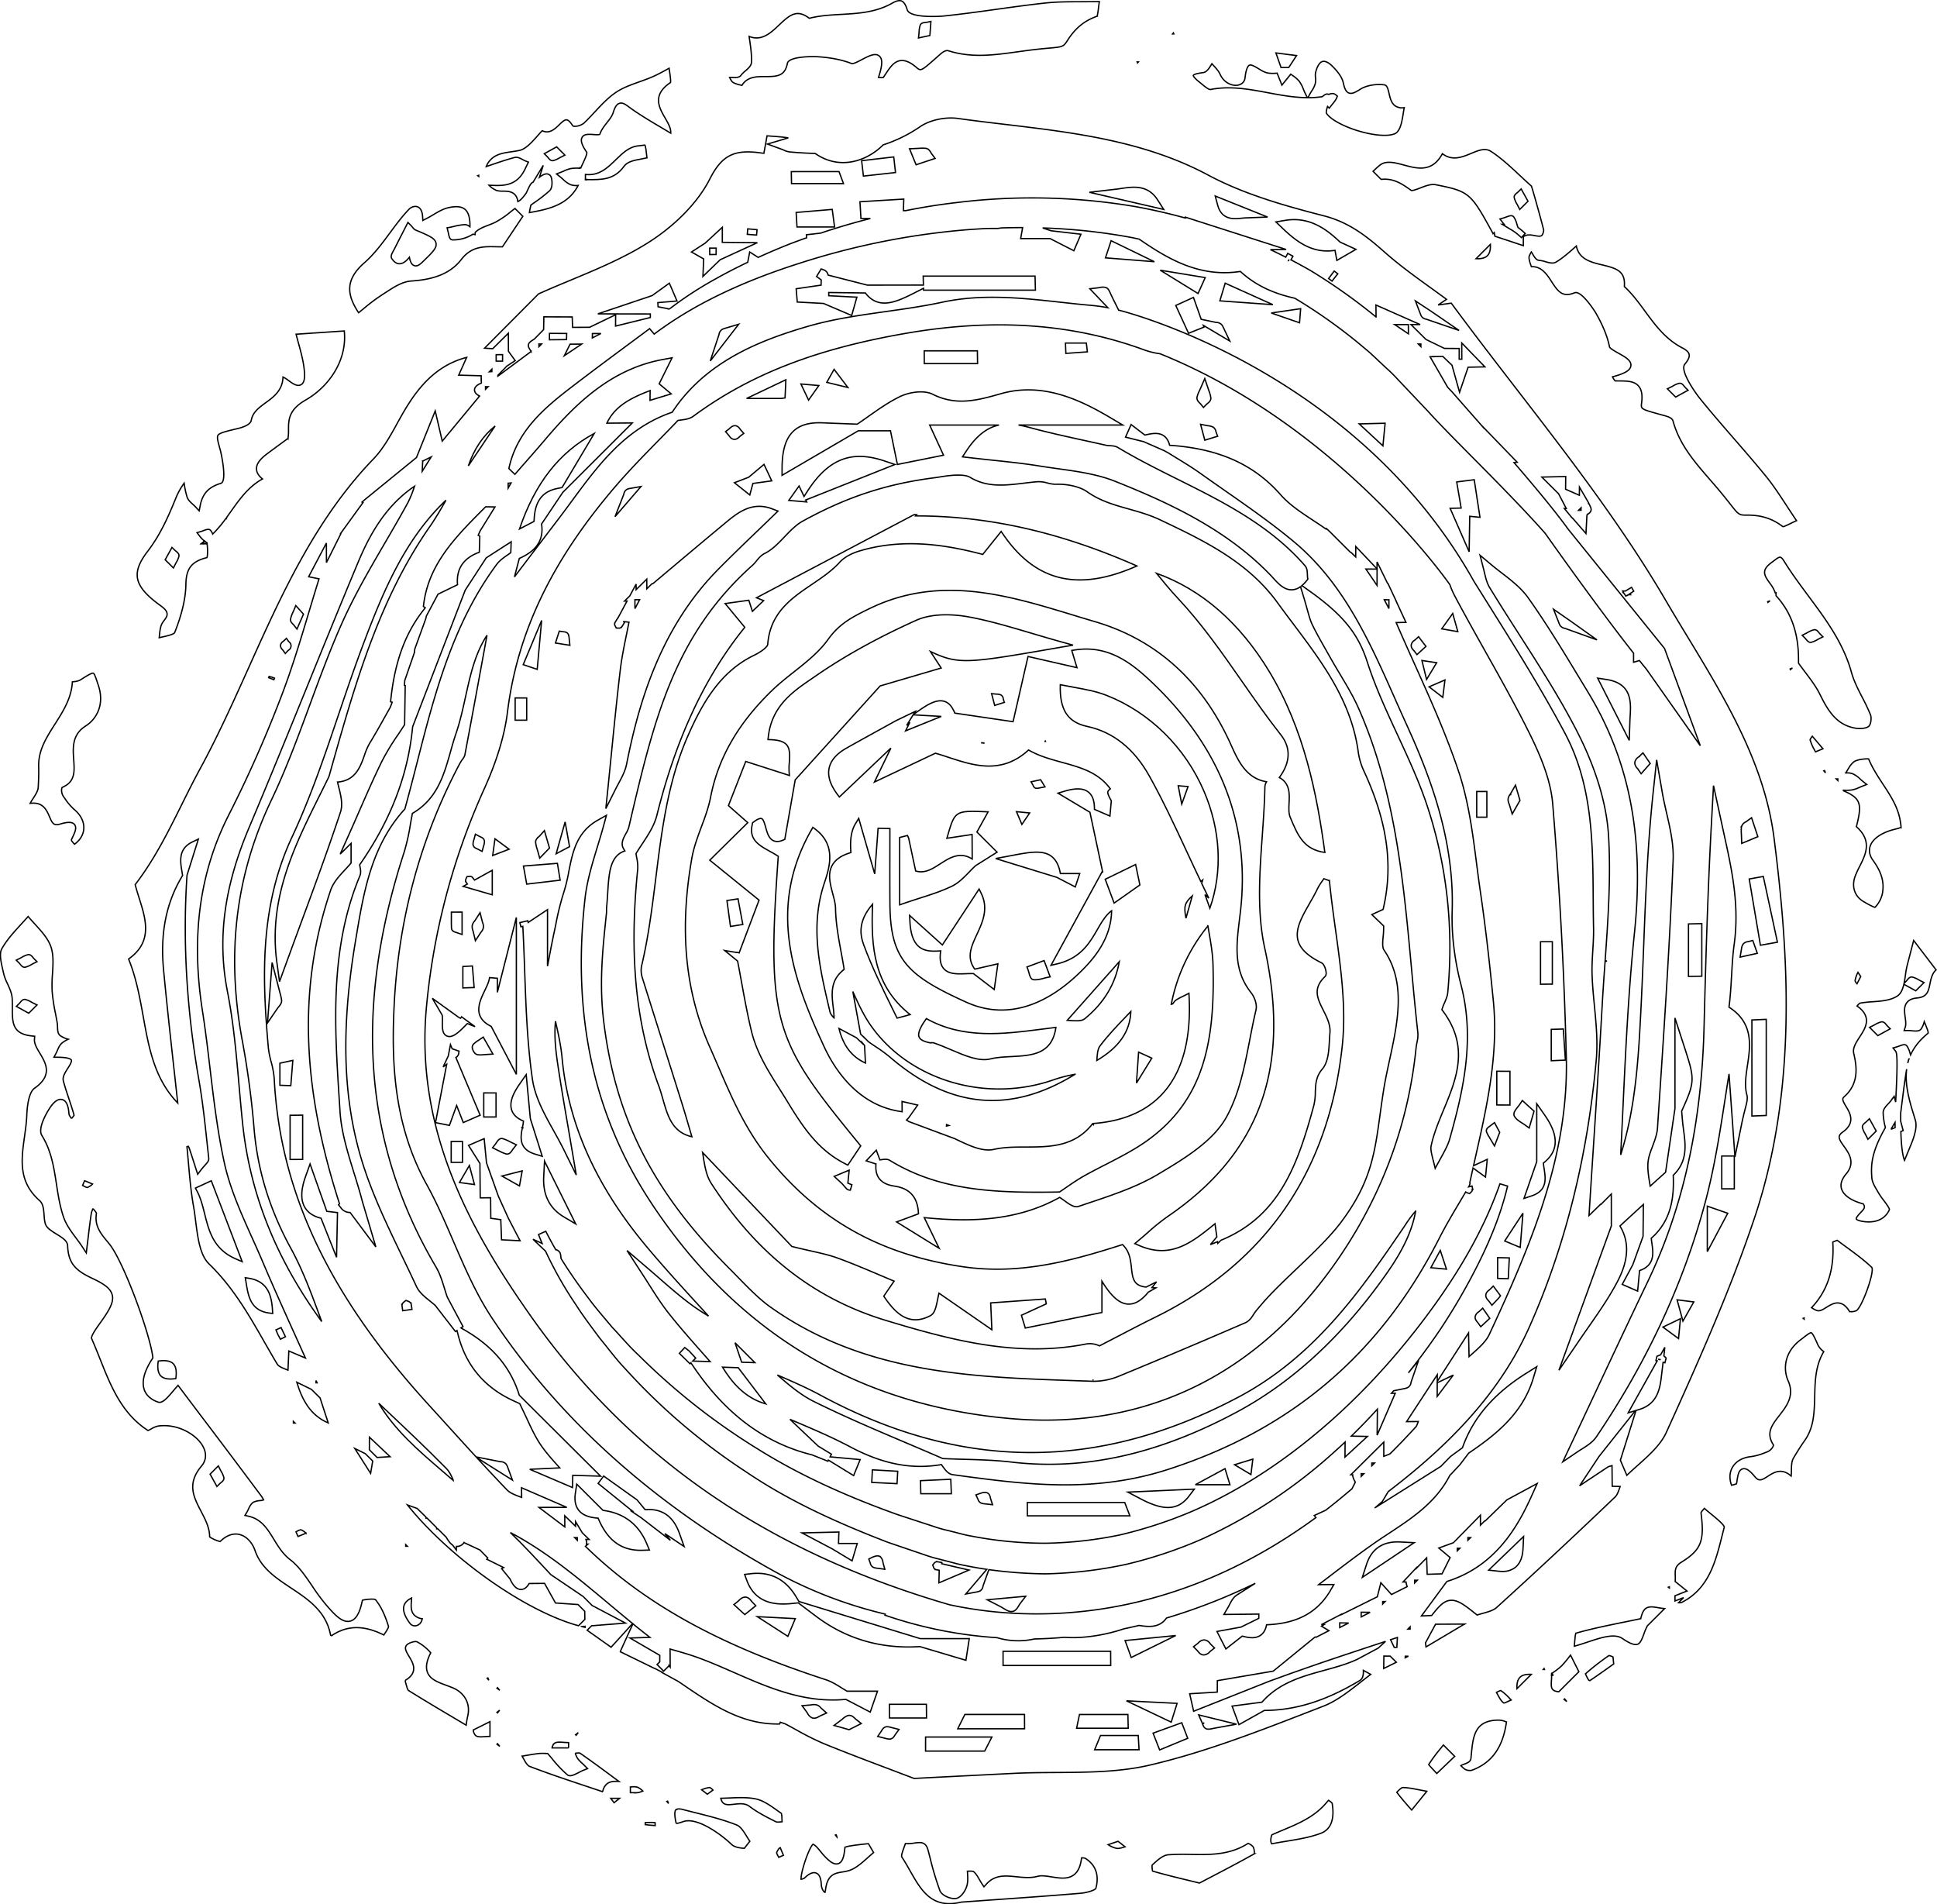 <svg xmlns="http://www.w3.org/2000/svg" width="1472.782" height="1447.655" viewBox="0 0 1472.782 1447.655"><defs><style>.a{mix-blend-mode:multiply;isolation:isolate;}.b{fill:none;stroke:#000;}</style></defs><g class="a" transform="translate(-5.666 -4.892)"><g transform="translate(6.012 5.379)"><path class="b" d="M125.007,147.382l.43-7.55-5.219,1.726,2.8,5.815Z" transform="translate(936.726 1104.492)"/><path class="b" d="M123.026,185.614c-23.507-19.7-47.551-39.869-75.121-54.4,2.462,2.4,4.961,4.859,7.432,7.358,5.9,5.979,11.883,12.374,16.668,17.519l6.719,7.172,24.534,16.585,6.811,6.848,25.321,13.355L109.7,202.088l-2.018,1.99h.018l-1.425,1.435L124.488,218.4l16.353-18C134.807,195.48,128.856,190.5,123.026,185.614Z" transform="translate(339.806 1033.359)"/><path class="b" d="M1175.473,562.507c-7.182-56.482-36.806-105.31-65.44-152.527-6.08-10-11.55-19.037-16.927-28.218-32.8-56.158-73.612-109.058-113.074-160.218-15.8-20.471-33.5-43.4-50-65.773l-9.958,1.4,6.367-4.294c-3.831-2.832-7.691-5.627-11.559-8.422-11.911-8.579-24.21-17.454-35.427-27.375-13.253-11.716-26.746-22.646-46.1-27.635-29.448-7.589-60.5-16.242-88.087-30.994-48.486-25.941-102.08-32.327-153.906-38.5l-1.055-.12c-11.615-1.379-23.637-2.813-35.427-4.461-9.662-1.333-21.425,1.249-28.727,6.275a108.358,108.358,0,0,1-28.033,13.79C485.5,48.055,464.774,54.885,446.4,41.975c-6.478-.185-12.984-.565-19.324-1.148a14.648,14.648,0,0,1-4.553-1.379c-.694-.305-1.453-.62-2.323-.935L410.1,34.83l15.881-4.7c-4.4-.694-9.366-1.055-14.225-1.407l-1.953-.148-2.415,13.3-3.35-.435c-19.639-2.573-28.81,2.3-37.8,20.036-9.06,17.825-26.5,35.658-47.847,48.939-18.13,11.291-38.333,19.713-57.851,27.847l-.481.2c-7.913,3.3-16.094,6.719-24.007,10.273L195,190l6.2.407,11.9-11.763.074,13.725,5.127,7.1-6.265,4.118-6.895,7.034v.657l25.293-18.769a27.73,27.73,0,0,1-1.694-2.841c-1.527-2.971,1.083-4.655,3.193-6l.953-.611,7.024-7.135.2-9.736,21.536.083.3,7.922,12.966-.074,19.768-9.56-.065,8.653,26.441-6.506L321.048,164l-39.906-.074,41.23-13.864,13.151-9.468,5.821,13.567-14.586,1.212.176,3.156,8.635,1.694a278,278,0,0,1,35.242-22.97c7.589-4.266,15.548-8.366,24.3-12.549l1.5-7.82,6.451,4.109c8.329-3.785,16.64-7.321,24.738-10.495,4.035-1.518,8.051-3,12.1-4.424l-.2-2.286,10.9-1.249c12.29-4.146,25.006-7.885,37.787-11.124h-7.191l-.75-12.725,33.308-2.027-.287,8.773h1.9c12.984-2.628,25.636-4.637,38.416-6.1A469.325,469.325,0,0,1,689.72,82.353c12.735,2.3,25.691,5.257,38.592,8.838l-.981-.962,77.157,24.738-11.939.139c3.952,1.869,7.848,3.785,11.633,5.71l1.518-2.86,3.952,2.092-1.481,2.823c5.053,2.638,10.1,5.4,15.011,8.218a439.515,439.515,0,0,1,49.642,35.186h.028l-.083-9.088,33.623,14.872h-6.969l11.4,11.328,13.984,6.784,11.245.083v8.116l2,.009-.037-12.337,17.593,18.167-12.772.259-6.487,19.092L930.6,202.989l-7.033-6.756-7.219.148.065.065-2.5.074L927.354,219.8l3.369,3.5c4.729,5.442,10.624,12.142,17.223,19.629l6.432,7.293-.018-.176,25.821,26.672-2.425.268c17.066,19.8,29.578,35.048,38.194,46.57,1.055,1.4,2.008,2.721,2.962,4.035l73.27,90.687,27.2,73.936-41.008-58.231c-1.666-2.027-3.461-4.229-5.3-6.534l-4.415,1.342v-6.9c-27.635-35.085-63.21-85.458-67.18-91.1-16.2-18.343-38.5-40.86-54.779-57.305l-.324-.315c-13.391-13.53-26.052-26.311-34.122-35.27l-23.165-24.46a112.571,112.571,0,0,0-8.209-8.1c-1.249-1.148-2.471-2.3-3.7-3.471-1.425-1.286-2.888-2.675-4.35-4.072-2.554-2.425-5.118-4.859-7.792-6.987a400.218,400.218,0,0,0-53.927-38.759c-17.112-3.794-30.152-10.162-41.017-20.009l-.407-.361-.787.111c-30.633,4.405-54.418-9.736-76.166-24.673l-1.823-.4c-1.175-.259-2.369-.527-3.572-.759a443.8,443.8,0,0,0-67.976-7.348l6.4,2.138,22.692,2.628-5.368,12.549-18.1-9.246H602.624l1.5-8.338h-.5c-5.423,0-10.569.083-15.677.241l-2.665.4L577.3,99c-7.108.361-13.41.787-19.194,1.286a564.555,564.555,0,0,0-123.56,25.154c-44.885,14.289-80.711,31.651-109.5,53.067l-1.055.8-3.48-4.137q-7.413,5.525-14.854,11.022l-.463.342c-14.983,11.106-30.485,22.6-45.487,34.159-20.175,15.539-40.341,33.039-46.209,60.831l1.185,1.1-.028.037,3.415,3.267,5.886-6.756c5.581-6.33,11.346-12.883,16.9-19.426,23.3-27.477,50.309-53.909,89.771-61.137l6.96-1.277-9.81,19.768,9.162,7.654-16.122,4.924.074-7.441c-14.317,5.516-26.607,11.513-32.864,24.775l19.324-.167-52.863,52.78-16.15,24.081c2.406,15.391-8.274,22.285-16.9,26.135l-3.693,14,3.933-5.173q14.979-19.713,29.976-39.416c3.285-4.322,6.534-8.709,9.754-13.1,20.027-27.181,40.721-55.3,76.268-67.449,25.164-38.268,65.958-54.39,102.561-65.116,19.639-5.747,40.258-8.653,60.2-11.467,14.012-1.981,28.5-4.026,42.461-7.034,30.485-6.562,60.748-3.239,90.012-.019,7.533.833,15.326,1.694,22.979,2.369a127.005,127.005,0,0,1,13.059,1.823l-13.716-14.41,7.034-.833c.194-.028.416-.065.639-.111a8.379,8.379,0,0,1,4.34-.028c1.86.6,2.49,1.943,3.6,4.387.583,1.268,1.444,3.137,2.832,5.914l3.461,6.932.453.1c1.786.426,176.923,43.969,267.823,202.771l1.749,3.091,11.559,18.482c19.657,31.355,39.99,63.793,57.805,97.286,20.832,39.175,21.129,82.626,21.425,124.643l.009,1.536c.046,7.145.1,14.3.259,21.406.139,6-.232,11.966-.592,17.741-.361,6.006-.731,12.216-.518,18.278.25,7.728,1.018,15.659,1.758,23.331,1.3,13.567,2.665,27.468,1.425,41.156-6.663,74.13-23.8,142.523-50.919,203.271-20.018,44.858-54.1,84.6-107.235,125.041l-4.59,7.635c-.046.046-2,1.8-5.71,4.831,2.989-1.888,5.969-3.757,8.968-5.636l41.258-25.95,7.506-7.644,8.977-6.571.2-.555c7.95-22.276,23.748-40.61,48.273-56.028l8.015-5.044-2.73,9.07c-8.181,27.005-29.189,43.136-48.226,56.13l-.805.555-6.663,8.773-7.737,8.237c-10.476,20.388-28.5,32.262-45.9,43.738-4.137,2.721-8.366,5.507-12.531,8.431-11.9,8.385-23.85,17.51-34.4,25.571-2.286,1.74-4.554,3.47-6.83,5.2l11.568-.074-3.147,5.414c-9.986,16.279-25.265,24.294-48.032,25.182-.694,3.748-2.23,6.385-4.674,8.042-4.035,2.767-9.209,1.8-13.8.555l-12.457,9.773-6.8-13.281,18.269-3.332,13.549-6.654.037-3.23-26.579.278,3.165-5.4c.435-.713.8-1.453,1.185-2.193,1.435-2.749,2.86-5.507,5.562-7.219q6.983-4.415,13.956-8.848-14.187,6.9-28.56,12.716l-1.018.4c-12.623,5.072-25.386,9.523-37.926,13.253-5.479,7.829-13.993,6.672-20.925,5.645-3.619.842-7.552,1.749-11.541,2.582-14.743,5.007-32.021,7.506-45.07,6.423-8.237.731-15.8,1.148-22.869,1.259a56.064,56.064,0,0,1-28.384-.963,325.278,325.278,0,0,1-81.636-15.89l-3.637-1.2.342-.8a333.426,333.426,0,0,1-87.383-34.187c-90.16-50.521-161.477-114.861-211.961-191.258-11.818-17.889-20.518-38.037-28.93-57.537-6.33-14.687-12.79-29.689-20.518-43.655-25.3-45.654-26.728-93.815-24.793-134.9,3.11-66.31,19.972-128.669,50.105-185.354a25.148,25.148,0,0,1,1.925-2.952,10.23,10.23,0,0,0,1.731-3.017c5.257-27.792,10.31-55.343,15.9-85.875l1-5.442c-9.051,13.891-12.6,29.948-16.325,46.829-2.064,9.347-4.192,19-7.358,28.227-1.527,4.414-2.813,9.023-4.072,13.484-4.979,17.677-10.115,35.927-28.977,46.884l-.028.167c-.518,2.638-.981,5.284-1.453,7.931a158.364,158.364,0,0,1-4.822,21.508C95.2,692.24,103.145,795.384,158.146,888.616c2.9,4.9,4.581,10.365,6.219,15.641l.167.537c.685,2.24,1.37,4.47,2.156,6.645l11.948,22.387-1.546,1,3.156,1.833c21.156,12.281,34.594,28.31,41.073,48.994l.1.324.574.574,61.257,60.97-21.184-.638-.185,9.292-32.512-13.891,22.831-1.046-1.129-1.268c-4.5-4.979-9.6-10.624-13.66-16.7-3.915-5.867-6.9-12.309-9.792-18.537l-.768-1.647c-.583-1.249-1.166-2.49-1.758-3.73l-3.322-6.95-5.331-2.462c-21.554-9.986-35.483-26.58-41.4-49.328l-1-3.813-1.157.75-15.27-19.731c-1.277-1.176-2.924-2.49-4.368-3.646-3.933-3.165-7.931-6.386-10.023-10.9-3.6-7.755-7.321-15.5-11.05-23.239C120.785,856.391,109,831.95,101.369,806.555c-14.16-47.125-15.585-99.831-4.479-165.863l.546-3.286c5.673-33.891,11.541-68.929,36.565-96.61l.4-.454.13-.444c3.332-12.05,6.6-24.793,9.218-35.038,13.225-51.651,26.913-105.023,60.406-150.371,2.277-3.091,5.4-5.247,8.4-7.33l.444-.305c.648-.463,1.3-.926,1.943-1.4l.305-8.264-18.981,12.225L180.3,373.988,140.34,477.771l-.176,1.629c-3.656,36.019-16.788,69.836-40.147,103.394l.213,1.046c.435,2.156,1,4.868-.046,7.357C77.121,646.512,80.925,705.484,84.617,762.521l.5,7.885c.99,15.529,5.877,31.3,10.615,46.551l.213.676c2.119,6.876,4.331,13.984,6.154,21.045l10.254,34.557L92.789,847.063h-.055a8.382,8.382,0,0,1-6.839-3.387l-1.906-2.462.74-.75c-29.143-90.113-31.3-165.845-6.793-238.244,2.045-6.08,6.571-10.939,10.93-15.641,1.7-1.823,3.239-3.471,4.655-5.192V566.459l-8.283,8.163,7.681-17.177q3-6.719,5.923-13.466l1.046-2.378c5.488-12.549,11.087-25.349,17.168-37.713a179.277,179.277,0,0,1,12.1-19.953l.342-.509c1.388-2.092,2.795-4.2,4.165-6.312l.555-.861.463-29.754-.6-.2.259-3.674,7.422-21.48-.148-.13.379-2.369,8.32-22.979.5-2.138,8.8-16.492,14.854-7.219c-1.1-11.985,4.47-20.286,16.566-24.692l.361-12.2-1.222-.657L191.6,329,202.93,310.7l-7.1-.111-1.342,1.342c-21.924,22.008-42.627,42.794-45.978,74.454l1.416.935-2.3,3.017C134.1,407.99,126.44,429.767,123.552,458.8l1.24.379-1.5,3.859-4.359,7.774c-3.628,6.488-7.376,13.188-11.4,19.731a49.4,49.4,0,0,0-3.887,9.06c-3.082,8.681-6.839,19.278-20.444,20.249.25,1.073.528,2.165.8,3.248l.139.6c1.62,6.46,3.276,13.086,1.3,19.046-9.384,28.338-19.907,56.852-30.078,84.431L53.91,631.1Q49.01,644.444,44,658.136l-4.887,13.4-1.953-14.132c-6.765-48.671,13.225-88.781,32.549-127.576,2.147-4.3,4.285-8.626,6.4-12.929l.731-1.684,2.462-8.755c17.519-61.785,35.612-125.587,73.881-180.523,4.516-6.478,8.681-13.614,12.475-20.333-30.957,29.467-47.375,68.365-62.7,108.975-6.515,17.26-12.559,35.1-18.4,52.363l-.278.8c-10.56,31.272-21.48,63.6-35.686,93.973-24.9,53.3-22.545,108.29-17.991,160.042a68.913,68.913,0,0,0,2.1,10.634,68.091,68.091,0,0,1,2.4,13.225C39.519,831.5,76.732,910.087,152.214,992.936l13.586,14.947c7.191,7.94,14.872,16.409,22.785,25.006l18.241,3.609c.1.019.231.028.342.037a5.374,5.374,0,0,1,4.276,1.906,8.366,8.366,0,0,1,1.157,2.3l3.619,9.782-27.181-17.13c7.561,8.209,15.317,16.529,23.063,24.59,2.3,2.4,6.136,3.831,10.18,5.34l.509.194.407.148-.046-1.342.056.037-.13-6.053,34.474,14.928-21.175.037,19.639,14.826v-8.459l8.153,7.931.018-3.545,5.1,8.505,5.229,5.1h-2.434a9.707,9.707,0,0,1,.463,1.546,3.733,3.733,0,0,1-.083,2.036H273.6l-1.888,1.666c44.562,43.47,100.932,74.741,182.559,101.312,4.452,1.444,8.413,3.906,12.226,6.284,1.212.759,2.425,1.508,3.656,2.23l.5.3H493.76l-5.5,15.872-18.574-9.671-1.018.092c-31.031,2.638-57.787-9.051-83.737-20.4-9.4-4.118-18.954-8.3-28.477-11.716-5.9-2.119-12.364-3.961-17.556-5.432-.944-.268-1.879-.537-2.823-.814l.065,13.78-.861-1.129v.046l-4.1,4.109-5.007-5.034,2.036-2.027.028-4.942-22.656-13.179,15.169-.49q-6.538-5.053-12.938-10.291l-9.051,19.805a2.03,2.03,0,0,0-.139.4c-.1.3-.222.648-.379,1.018l25.58,12.485.009-.009.944.389,5.414,2.776-.176.194,12.3,6.747,2.73,1.842c22.952,15.677,44.673,30.513,72.511,30.513.6,0,1.2-.009,1.832-.019l.481-1.342,3.591,1.2c3,1.555,5.766,3.063,8.542,4.591a209.557,209.557,0,0,0,20.842,10.439c16.52,6.756,33.363,13.114,49.661,19.268q9.592,3.637,19.074,7.237l21.619-1.11c17.917-.907,36.075-1.842,54.224-2.739,10.865-.537,21.888-.6,32.549-.666,23.535-.148,47.81-.3,70.29-5.5,41.434-9.588,82.238-25.423,121.718-40.73l10.754-4.165c10-3.878,19.185-11.069,28.07-18.028,2.619-2.045,5.284-4.137,8-6.154l-5.59-3.082c.065,3.369-.278,6.265-2.749,7.737-25.552,15.326-48.43,22.554-71.993,22.73l-.564.009-19.287,10.8-5.229-14.095,22.711-2.98c13.031-14.8,30.467-19.574,47.338-24.2,8.264-2.258,16.807-4.581,24.581-8.135l.981-.481,15.474-8.274,5.59-5.127-3.378,1.111c-13.068,4.313-26.126,8.616-39.157,13.021-9.375,3.165-18.731,6.441-28.079,9.727l-17.575,6.349-57.731,22.906-3-13.3,20.971-1.259.093-8.7,42.516-7.256,31.8-25.95.685.231,9.8-5.025-5.636-3.4,1.943-1.2-2.027-.009,15.307-7.922v.269l27.227-13.512,2.684-10.662,8.088,8.931,11.967-6a12.8,12.8,0,0,1-.879-3.147c-.018-.111-.028-.231-.037-.352l-2.277-.028,10.125-10.773v.4l7.839-7.959.389,12.5,11.291-.324,6.164-12.4-8.635-7.228,11.087-4.026,20.592-20.944v7.571l3.295-3.286.416.019,16.381-15.946,23.063-12.448-4.294,9.542c-10.911,24.266-28.07,53.566-64.209,64.866l-.287.2-19.222,26.08,7.765-.352c5.34-6.747,8.949-10.911,13.947-11.485,5.969-.666,11.43,3.8,20.6,11.143,1.462-.481,2.971-.907,4.479-1.324,4.109-1.138,7.969-2.221,10.365-4.4,27.209-24.636,56.685-52.113,90.095-84.024,1.721-1.638,2.7-4.627,3.748-7.8l.065-.194-6.006-.157-.157-15.7-2.86.851-21.776,14.474,14.733-22.258,27.681-34.853-5.506,1.675,22.082-39.508-.972-.231.768-3.285,2.786-1.083,3.211-5.738-.713,6.543,1.721,1.638-.926,3.591-1.4-.342-1.092,9.014c-1.129,10-2.517,22.415-17.047,26.839l-2.453.75-11.883,37.815,4.905,11.494c2.6-2.5,5.322-4.933,7.959-7.3l.389-.342c8.551-7.645,17.38-15.548,21.638-24.9,26.034-57.4,49.032-109.271,67.013-162.911C1193.548,753,1186.606,650.14,1175.473,562.507ZM395.114,99.289l7.071.629-.342,4.1-7.071-.555ZM374.17,122.769l-13.132,12.7.574-13.318-9.264-5.266,10.43-6.747,13.04-12.05-.037,11.457,26.644.268Zm58.4-24.9-.639-11.032,27.431-2.323,1.777,13.355ZM428.412,64.9l-.185-9.088,3.591-.056h32.7L467.93,64.9Zm54.659-5.719-1.351-11.7,24.4-2.86,1.36,11.855Zm40.036-8.607-4.979-12.151,6.839-.324a30.518,30.518,0,0,1,5.386-.037c2.286.231,3.4,2.175,3.989,3.211.176.3.259.444.333.555L537.6,45.76ZM654.885,71.5l20.342-2.369c1.379-.167,2.749-.361,4.137-.565,8.866-1.3,19.9-2.906,27.329,8.625l4.738,7.348ZM773.8,90.96c-1.1.046-2.24.157-3.369.278-1.518.148-3.091.305-4.7.305-7.117,0-11.485-3.4-13.336-10.375l-1.842-6.839,39.832,15.992Zm65.551,48.078-2.582-2,4.267-5.673,2.721,2.1Zm3.693-15.742-1.407-7.654c-17.5,2.786-29.735-7.117-39.814-16.714l-5.127-4.9,7-1.166c18.362-3.082,31.355,6.543,41.656,16.362l.157.139,12.05,5.525Zm67.976,44.673a5.307,5.307,0,0,1-3.591-2.1,6.8,6.8,0,0,1-.657-1.351l-3.98-10.421,11.6,7.635,21.591,14.789Zm122.19,148.687-.759,14.252-9.893-11.374-.028.037-1.1-1.092-5.414-6.608h1.462l-5.84-11.18L998.9,288l18.158-.426-.1,9.653,10.476,4.609.074-6.228,6.932,11.92-.074.074a29.112,29.112,0,0,1,1.777,3.693C1037.106,314.092,1035.069,315.535,1033.209,316.655Zm32.651,60.026-.046.028.046.074-.139.083.546.546h-1.453l-.777.491-.065-.093-1.231.676-1-1.62-1.129-1.129.315-.194-.574-.935h2.11l4.646-2.786,1.666,2.915-2.925,1.944ZM366.618,199.759l6.663-20.129a5.3,5.3,0,0,1,2.3-3.813,8.379,8.379,0,0,1,2.055-.851l10.606-3.147ZM528.8,145.905l-.046-1.425-8.4,4.257c-13.392,6.765-26.228,11.828-35.788-.7l-27.857-.342v2.434l21.388,1.12-3.952,13.9-21.415-9.153-19.953-1.074-.842-10.078,18.944-2.767.1-3.98-3.508-2.6,3.489-5.756,1.527.6a5.382,5.382,0,0,1,3.017,2.193l.8,1.934,29.745,7.607,42.646-.046-.185-6.811h85.051l.287,10.689Zm229.351-5.3,36.242,16.325-40.314-2.9Zm-91.03-19.268,4.294-13.031L704.3,124.268Zm75.843,15.02-5.46,12.1-28.764-17.732ZM742.009,174l-11.735,4.683-9.708-21.147,13.447-6.127,5.9,16.658L751.3,170.44a5.646,5.646,0,0,1,4.155,1.7,9.057,9.057,0,0,1,1.194,1.943l5,10.513-20.1-11.929Zm72.659-3.313-21.5-7.422,22.35-3.285Zm63.4,93.584-18.028-16.7,19.713-.5ZM38.64,690.5a19.557,19.557,0,0,0-1.2,1.573l-7.469,10.884,3.508-45.913,5.9,22.785a37.53,37.53,0,0,1,1.3,5.831c.222,2.036-.925,3.461-1.934,4.711Zm.759,43.081,9.829-2.138-1.546,19.2L39.4,750.36Zm7.755,39.592,9.542-.111v33.65l-9.542.056ZM82.47,881.12l-11.8-29.7c-5.969-1.444-10.18-4.359-12.54-8.653-3.026-5.562-2.758-13.141.814-23.155l3.378-9.44,12.725,36,8.135.99Zm50.3,40.61-.657-4.868h.333a3.062,3.062,0,0,1,1.212-1.694l1.6-1.268,1.916.787a3.024,3.024,0,0,1,1.592,1.222l.305-.1.75,4.933Zm317.3,308.1a9.091,9.091,0,0,0-.888.472,7.254,7.254,0,0,1-3.6,1.249,4.227,4.227,0,0,1-1.684-.352,7.371,7.371,0,0,1-3.3-3.378c-.185-.305-.305-.509-.435-.694l-3.711-5.109,6.256-.537c.222-.018.435-.055.639-.083a10.144,10.144,0,0,1,3.9-.064,6.348,6.348,0,0,1,3.295,2.156,5.091,5.091,0,0,0,.435.444l4.109,3.637Zm22.11,10.43-11.43-3.239,5.664-4.285c.268-.194.528-.417.768-.629a11.9,11.9,0,0,1,3.98-2.536c2.49-.75,4.248.953,5.312,1.971.241.24.463.463.666.629l4.313,3.406Zm294.587-4.193-16.381,2.971c-.722.12-1.323.259-1.832.37a14.788,14.788,0,0,1-3.054.435c-.241,0-.481-.018-.75-.037-2.582-.268-3.341-2.6-3.72-3.711l1.129-1.074h0l-1.286.564-2.9-6.58Zm-46.218-67.384-33.845,16.7-4.674-12.892Zm-405.33-64.811c-.49.018-.962.028-1.444.028-15.1,0-25.432-7.774-32.429-24.451-4.886-.361-11.032-1.444-14.65-5.9-2.564-3.174-3.461-7.533-2.647-12.966l1.046-7,19.972,19.944c15.909,2.036,27.116,10.6,33.3,25.432l1.971,4.738Zm21.064-7.626-22.322-17.2-7.209-4.822.833-.1-2.841-2.184-23.387-18.917,4.229-5.581,25.4,18.13,6.117,7.441c12.725-1.111,21.36,4.905,26.024,17.862l3.637,10.134-14.641-9.8Zm56.6,56.5-8.264-7.58,3.221-2.582c.185-.157.379-.37.592-.573,1.074-1.064,2.573-2.545,4.8-2.545h.093c2.341.139,3.7,1.87,4.6,3.017.25.315.426.537.611.731l2.721,2.8Zm32.743,16.548-23.22-14.974,28.866,1.509Zm21.2-15.409-13.3-10.041-4.47.463a66.576,66.576,0,0,1-7.1.4c-14.123,0-23.174-5.969-27.662-18.26l-1.536-4.22,4.452-.518c14.891-1.8,26.515,4.017,34.511,17.232l2.341,3.859,92.26,28.245h37.232l-2.545,16.446L526.078,1177.1l-3.008.148C494.584,1178.493,469.013,1170.663,446.829,1153.885Zm60.285,90.354c-.722,1.259-1.8,3.1-4.072,3.146a11.553,11.553,0,0,1-3.332-.564l-5.766-1.434,2.878-4.22c.638-1.147,1.712-3.026,4.081-3.184a12.215,12.215,0,0,1,3.4.592l5.821,1.481Zm-4.211-12.883-.046-10.393h28.107l.093,10.393Zm72.381,25.164H530.316l.028-10.689h50.411Zm26.765-16.945H554.786l5.423-10.911h45.348l.046,10.875Zm-12.781-48.134-.009-10.8h81.793l.055,10.8Zm58.092,37.269h36.815l.241,10.421h-39.24Zm11.522,26.792,4.47-10.828h28.662l.648,10.828Zm24.2-37.186,38.49,1.916-4.461,14.28Zm25.219,37.324-4.979-12.744,21.795-7.922,4.544,11.828Zm38.574-75.01c-.185.157-.389.352-.574.537a6.369,6.369,0,0,1-4.359,2.249l-.407-.019c-2.064-.13-3.341-1.712-4.183-2.767-.231-.287-.361-.454-.5-.592l-2.813-2.841,3.165-2.453a6.475,6.475,0,0,0,.527-.5,6.589,6.589,0,0,1,4.479-2.239h.065a6.17,6.17,0,0,1,4.378,2.73c.259.305.389.481.527.62l2.85,2.786Zm115.555-56.167,3.119-9.69c3.887-12.059,12.485-17.871,25.608-17.223l10.68.555Zm122.19-22.184c-.305,6.7-2.138,11.384-5.59,14.345a15.183,15.183,0,0,1-10.152,3.323,23.772,23.772,0,0,1-2.869-.167l-7.524-.824,26.552-25.562Zm193.415-460.691-12.938,2.332-.231-1.407-8.274-48.967,10.7-1.934Zm-27.394-87.42h.018a5.545,5.545,0,0,1,3.212-3.961,4.85,4.85,0,0,0,.583-.361l3.924-2.887,4.776,14.419-12.244,5.109-.278-6.9A30.2,30.2,0,0,1,1150.643,554.169Zm.037,92.769a8.225,8.225,0,0,1,1.055-3.554,5.215,5.215,0,0,1,3.989-2.193l3.582-.907,3.443,9.773-13.1,2.869ZM1110.4,627.716l10.125-.25v39.971l-10.125.167Zm-38.13-126.781.019-.009a5.316,5.316,0,0,0,.5-.407l3-2.86,5.516,8.07-6.9,7.8-2.573-3.73a5.4,5.4,0,0,0-.4-.481,5.834,5.834,0,0,1-1.832-4.433A6.008,6.008,0,0,1,1072.274,500.936Zm-24.09-59.027c19.4,3.017,18.51,17.5,17.852,28.07-.093,1.481-.176,2.943-.2,4.387l-.481,13.8-24.007-47.31ZM1019.809,396.8l21.027,14.965-24.284-8.736a5.592,5.592,0,0,1-3.739-2.175,6.1,6.1,0,0,1-.694-1.407l-4.322-10.958Zm-75.732-78.989-.453,26.959-14.456-33.03,8.385-.185L934.174,291.7l13.327-1.684,4.359,28.56Zm107.66,515.229-8.153,8.153.3-.666-9.116,8.866.583-9.171q1.416-22.517,2.9-45.024l.12-1.814c2.221-34.261,4.516-69.7,6.469-104.523.6-10.874,1.4-21.934,2.156-32.632l1.435-.352h0l-1.407-.1c2.221-31.364,4.507-63.793,2.582-95.305-1.842-30.328-13.873-59.452-23.637-78.545-13.021-25.488-28.847-50.179-44.145-74.056-7.089-11.069-15.095-23.553-22.582-35.844-2.11-3.452-3.026-7.358-3.905-11.133-.222-.935-.435-1.86-.676-2.767l-2.73-10.689,8.449,7.089c2.582,2.166,5.275,4.257,8,6.34,7.339,5.664,14.826,11.457,20.157,18.944,13.7,19.25,26.145,39.814,38.185,59.693l7.145,11.79c31.725,52.123,43,110.27,35.483,183-4.59,44.377-6.728,89.725-8.783,133.583-.565,11.92-1.111,23.674-1.712,35.39,11.6-36.741,13.577-75.278,15.345-109.595.814-15.862,1.444-31.6,2.128-49.069,1.481-37.963,3.017-77.2,7.173-116.36l2.7-25.256,4.322,25.025c.907,5.229,2.138,10.541,3.313,15.687,2.656,11.568,5.386,23.5,4.905,35.344-2.767,67.874-7.348,135.971-11.772,201.827l-.111,1.74c-.333,4.988-2.1,9.68-3.8,14.206-1.564,4.118-3.017,7.959-3.387,11.781-.537,5.433.4,11.041,1.379,16.964.074.491.157.972.241,1.462L1093,816.476l7.126-48.523-.019-68.781,6.922,21.351c7.737,23.868,8.542,26.357-.139,45.746l-1.675,3.711.611,7.246c.176,2.055.444,4.109.722,6.173l.111.935c1.555,11.568,3.156,23.544-7.5,34.122l-.352.352.01.25c.62,14.863-.74,33.659-16.714,47.588l.092.861c.083.851.195,1.7.315,2.554l.111.787c1,6.941,2.341,16.39-9.431,20.4l-1.453,15.594-11.7-5.118,8.033-14.983,7.792-21.527.231-24.247-17.8,16.362c7.265,12.077,6.691,25.8-1.74,41.943-6.386,12.263-14.391,23.729-22.128,34.826l-1.833,2.638q-2.415,3.47-4.8,6.95l-15.89,23.313,39.851-109.7Zm51.1,109.881-11.855-8.727,13.3-6.386Zm3.341-13.271-4.433-16.186,12.7,1.6Zm18.537-52.817V842.259l15.548,5.4Zm20.527-47.745h-9.542V804.139h9.542Zm10.041-94.167-.009.046c-1.2,8.061-2.351,15.687-.528,22.489.814,3,.056,5.923-1.212,10.763-.731,2.86-1.647,6.4-2.628,11.208l-5.164,25.4-4.507-63.09c-.925,5.747-1.823,11.476-2.693,17.121l-.2,1.286c-4.007,25.848-8.154,52.585-14.974,78.3-16.335,61.655-44.256,121.931-82.987,179.153-2.777,4.081-7.034,6.765-11.161,9.366-1.3.805-2.5,1.555-3.637,2.342l-10.736,7.274,5.525-11.717q7.774-16.506,15.511-33.021l2.471-5.275c12.522-26.728,26.709-57.019,40.943-86.671,27.005-56.25,41.063-119.664,42.951-193.887,1.2-47.246,2.73-102.246,5.738-157.164l1.444-26.311,7.709,35.594c6.256,28.31,12.161,55.047,7.978,85.375-1.037,7.505-1.481,15.4-1.916,23.035-.463,8.181-.935,16.4-2.008,24.442C1160.1,702.966,1157.436,720.671,1155.289,734.923Zm14.252,38.389-10.911.426V700.708l10.911-.463Z" transform="translate(173.073 74.196)"/><path class="b" d="M120.558,32l10.457,7.028-.082-7.037Z" transform="translate(939.536 214.27)"/><path class="b" d="M53.779,139.109l.064.046,2.363.591-.018-.829Z" transform="translate(388.295 1096.932)"/><path class="b" d="M174.235,209.78l-5.062-5.118-17.168-1.185-8.3-14.919-11.735.12c-1.647,2.952-3.693,4.461-6.1,4.507-4.109-.018-6.543-4.044-8.218-7.543l-.185-.4-6.441-7.894,1.583-.787-12.836-6.349.731-.972-5.951-6.071-12.105-5.618a6.614,6.614,0,0,1-4.97,2.943c-.259,0-.537-.009-.805-.028l-.056,2.767-2.86-3.831c-2.045-1.361-3.591-3.757-4.849-5.951L62.521,147.1h-.842l-.028-.851-7.293-7.283h-.824l-.056-.879-6.645-6.46-7.385-2.675c32.345,40.3,89.493,80.775,130.1,91.816l4.8-4.831Z" transform="translate(270.004 1014.654)"/><path class="b" d="M119.572,138.762l1.83-1.88-1.83.008Z" transform="translate(931.397 1080.14)"/><path class="b" d="M143.656,117.275l-1.454-.3,1.42.351Z" transform="translate(1118.207 915.81)"/><path class="b" d="M122.2,135.131l.025,2.072,2.03-2.055Z" transform="translate(953.058 1065.684)"/><path class="b" d="M16.539,492.035c5.8,14.252,8.514,29.245,11.133,43.766,4.387,24.294,8.551,47.329,26.228,65.7q-1.444-13.285-2.906-26.469c-2.721-24.571-5.525-49.994-7.876-74.926-2.573-27.348,1.906-50.318,13.688-70.243l.8-1.342-.5-3c-1.3-7.718-2.906-17.325,8.061-22.544l4.433-2.1-8.644,27.487-.167,2.721c-3.063,49.041.037,100.451,9.2,152.8,2.795,15.955,4.544,32.317,6.247,48.143l1.24,11.457c.213,1.943-1.111,3.406-2.943,5.442-.861.944-1.888,2.073-2.971,3.5l-2.48,3.239-2.962-9.218c-1.259-3.933-2.332-7.284-3.471-10.606a6.8,6.8,0,0,0-.74-1.462c-.287.12-.62.241-1,.389.407,4.072.768,8.2,1.138,12.364.944,10.763,1.916,21.906,3.841,32.753.657,3.674,1.157,7.6,1.657,11.587,1.61,12.633,3.267,25.691,10.162,32.364,18.232,17.649,30.356,38.851,42.081,59.36,3.2,5.608,6.414,11.208,9.745,16.77,1.12,1.869,4.276,3.091,7.32,4.276.278.1.565.213.842.324v-.167l.037.009.639-14.382,12.623,5.358q-4.012-8.94-8.052-17.871c-8.237-18.241-16.751-37.111-24.7-55.88-2.554-6.025-5.257-12.022-7.959-18.028-8.163-18.176-16.612-36.963-20.9-56.435C84.21,623.61,81.3,599.205,78.5,575.615c-1.712-14.428-3.489-29.347-5.766-43.9-8.848-56.593-2.3-105.439,20.036-149.325a938,938,0,0,0,40.378-91.372c7.83-20.546,14.28-42.035,20.527-62.821,2.517-8.4,5.044-16.8,7.654-25.154l-7.876-1.629,13.484-25.58.046,14.817,10.884-21.786-.222-.194,17.121-23.646-.713-.352,2.453-2.147,38.935-31.735,14.243-35.409,5.34,22.952,28.31-34.178-.278-.111.111-.12c-1.851-.981-3.591-2.4-3.6-4.479-.009-2.712,2.915-4.294,5.2-5.257l-.037-2.49-.093.093V48.66l-17.093-.5,6.062-13.475c-24.9,6.4-38.74,25.395-49.032,43.377-1.286,2.249-2.554,4.544-3.822,6.839-5.238,9.5-10.662,19.333-18.149,27.1-43.923,45.561-69.633,102.718-94.5,157.988-11.633,25.876-23.664,52.632-37.426,77.879-4.812,8.848-9.394,18.047-13.808,26.941-10.236,20.573-20.8,41.813-35.316,60.656.87,3.443,1.981,6.959,3.054,10.375C29.736,462.124,35.039,478.959,16.539,492.035ZM132.464,772.222l3.332,6.96-3.822,1.907-1.962-3.656-1.425-3.424ZM108.2,734.787c14.474,2.36,17.093,13.521,17.741,24.136l.157,2.573-2.564-.315c-14.132-1.786-15.955-12.8-17.556-22.526l-.722-4.34ZM79.416,660.629,102.9,722.108l-4.646-2c-17.131-7.339-20.564-21.064-23.886-34.344-1.573-6.284-3.063-12.226-5.942-17.565l-1.074-2ZM141.57,228.3c.278-.592.546-1.194.8-1.8l1.286-3.137,5.858,6.478-4.961,11.374-2.2-2.832c-.213-.259-.49-.546-.759-.824-1-1.018-2.249-2.3-1.916-3.98A24.22,24.22,0,0,1,141.57,228.3ZM134.139,250.5a7.082,7.082,0,0,0,.611-.5l1.8-1.74,1.444,2.036a5.86,5.86,0,0,0,.509.6,3.8,3.8,0,0,1-.416,6.4c-.213.185-.426.37-.6.555l-1.786,1.934-1.527-2.147c-.176-.25-.4-.49-.6-.731a4.556,4.556,0,0,1-1.546-3.378A4.62,4.62,0,0,1,134.139,250.5Zm-10.754,26.755,2.1.491h0l1.99.787-.463,1.185-1.99-.777h0l-1.99-.777Z" transform="translate(80.888 236.53)"/><path class="b" d="M111.831,27.575h.009l.493-.94Z" transform="translate(867.496 170.081)"/><path class="b" d="M122.808,138.7l-6.766-.058.025,3.25.025-.009v.292Z" transform="translate(902.256 1094.632)"/><path class="b" d="M124.593,137.837l-6.792-.076.042,3.233.05-.025v.326Z" transform="translate(916.786 1087.397)"/><path class="b" d="M137.576,48.977l.016-1.942-1.929,1.946Z" transform="translate(1064.231 338.475)"/><path class="b" d="M123.366,138.959l-1.729,1.763h1.738Z" transform="translate(948.446 1097.285)"/><path class="b" d="M64.3,30.615l4.841-.046.067-4.862-4.925.009Z" transform="translate(474.977 162.417)"/><path class="b" d="M45.861,37.088l.029,2,1.967-1.98Z" transform="translate(322.931 256.362)"/><path class="b" d="M50.249,33.582l.021,2.072L52.291,33.6Z" transform="translate(359.151 227.429)"/><path class="b" d="M53.184,131.638l2.03,2.03.008-2.038Z" transform="translate(383.383 1036.781)"/><path class="b" d="M124.5,33.582h-2l2,2.022Z" transform="translate(955.502 227.429)"/><path class="b" d="M46.742,34.468l0,4.908,4.858,0,.013-4.912Z" transform="translate(330.169 234.672)"/><path class="b" d="M47.725,45.231h0l.042,3.642L49.943,45Z" transform="translate(338.284 321.657)"/><path class="b" d="M64.795,40.319c-9.264,7.515-16,17.538-20.342,30.3Z" transform="translate(311.31 283.037)"/><path class="b" d="M61.155,32.721l-6.458.046-.058,2.552.08-.05-.038.818Z" transform="translate(395.39 220.317)"/><path class="b" d="M51.125,37.589l12.961-.146.133-4.661-13.1-.071Z" transform="translate(366.312 220.231)"/><path class="b" d="M65.493,33.59l-8.814.076-4.34,8.742Z" transform="translate(376.412 227.492)"/><path class="b" d="M126.571,131.631l.008,2,2.005-2Z" transform="translate(989.174 1036.796)"/><path class="b" d="M46.174,37.628l1.954-.113.017-1.863Z" transform="translate(325.517 244.511)"/><path class="b" d="M77.52,82.752l3.508-.685L105.515,40.93C78.76,55.4,60.546,78.7,48.654,113.57L59.7,107.8C60.111,96.875,62.758,85.612,77.52,82.752Z" transform="translate(345.988 288.081)"/><path class="b" d="M125.7,132.523l.008,1.93,1.955-1.946Z" transform="translate(981.969 1044.023)"/><path class="b" d="M126.7,64.55V52.115l-8.507-.046Z" transform="translate(919.991 380.034)"/><path class="b" d="M834.786,816.365c.666-.592,1.323-1.185,1.981-1.768l.389-.342c5.414-4.822,10.486-9.329,13.049-14.835,31.873-68.374,60.332-135.915,58.527-210.369-1.546-63.516-5.025-128.474-10.365-193.082-1.592-19.176-10.319-38.787-18.648-55.427-10.162-20.3-21.471-40.489-32.419-60.008l-.444-.8c-7.672-13.669-15.6-27.81-23.081-41.9a63.851,63.851,0,0,1-3.609-8.376c-4.4-6.256-86.939-121.69-220.3-175.488a58.038,58.038,0,0,1-11.652-2.786C533.414,31,474.2,26.806,407.106,38.356c-69,11.874-119.025,31.346-162.2,63.136-2.638,1.943-5.867,2.378-9,2.8-.907.12-1.8.241-2.675.407-4.961,5.2-10,10.347-15.039,15.492-11.226,11.457-22.831,23.3-33.493,35.834-47.865,56.185-73.621,110.335-81.062,170.417-2.175,17.6-8.107,37.213-17.658,58.3A517.887,517.887,0,0,0,42.016,550.856C33.261,645.541,76.841,722.1,120.635,784.5,196.459,892.569,300.862,964.7,439.8,1005c54.214,11.735,162.532,18.694,278.558-66.292l-1.3-1.555,8.8-4.063c6.219-4.84,12.984-10.347,19.916-16.27l2.508-4.988-.231-.416.018-.037-.065-.12a13.3,13.3,0,0,1-1.629-4.081,3.756,3.756,0,0,1-.046-.962l-1.453-.037,2.86-2.8c.176-.194.389-.389.583-.583l21.628-21.452.009,10.791a48.288,48.288,0,0,0,4.785-1.925c6.8-6.765,12.966-13.2,18.852-19.648l1.12-1.222c.527-1.157,1.018-2.36,1.471-3.637l-8.894.083.953-1.471,22.378-34.205-.018,5.09,23.785-36.862Zm8.885-22.73-2.027-2.878a3.407,3.407,0,0,0-.352-.435c-.9-1.027-2.082-2.369-1.86-4.276a5.383,5.383,0,0,1,2.536-3.619l.222-.176a2.886,2.886,0,0,0,.361-.287l2.6-2.434,5.386,7.719Zm13.382-21.453-4.877,5.1L850,774.358c-.12-.157-.25-.3-.379-.444-.972-1.037-2.249-2.4-2.082-4.359.139-1.925,1.545-3.036,2.573-3.85.287-.231.454-.361.592-.5l2.508-2.462,5.488,7.367Zm7.543-15.067-8.079-.2V741.124l8.875.194Zm9.079-23.775-11.772-4.9,13.863-21.129Zm32.78-166.03,1.564,23.646-10.745.463V567.57ZM889.12,500.945h8.986v32.216l-8.986.083ZM886.242,624.1l5.59,7.959c7.2,10.236,14.983,25.21-.546,37.158l.2,1.647c.093.852.222,1.694.361,2.545l.074.527c1.055,6.83,2.508,16.2-9.44,20.185l-5.932,1.98,9.689-27.94Zm-2.045,5.655-3.693,12.79-3.535-2.536c-.49-.361-1.027-.694-1.555-1.027l-.379-.241c-2.055-1.3-4.165-2.628-5.572-4.8-1.555-2.425.343-4.831,2.36-7.385.555-.685,1.083-1.351,1.481-1.934l1.981-2.952ZM866.039,388.87l.777.527-.768-.537c.157-.231.324-.472.463-.713l3.582-6.219,3.4,11.587-5.9,10.338L865.511,397c-.056-.167-.13-.352-.194-.537l-.1-.3a7.653,7.653,0,0,1-.74-3.776A7.408,7.408,0,0,1,866.039,388.87ZM855.877,599.4l10,.065V625.1l-10-.046Zm2.212,46.459L854.137,656.2l-3.85-6.451a26.468,26.468,0,0,1-2.064-3.813c-1.064-2.406,1.055-3.869,2.323-4.748l3.582-2.739Zm-17.473-259.1h7.7v19.518h-7.7ZM822.357,251.41l3.887,13.817L814,263.089Zm-5.9,50.549L814.8,315.184,804.4,307.169Zm-13.975-.389-3.545-14.428,11.207,1.712Zm-9.116-29.8.028-.018a6.013,6.013,0,0,0,.546-.407l2.462-2.267,5.608,7.367-6.839,6.238L793.139,280a4.047,4.047,0,0,0-.333-.37c-.944-1-2.166-2.3-2-4.192A5.287,5.287,0,0,1,793.361,271.77ZM642.315,113.107l.065.231.074.231,1.194,3.1-9.791,3.008-3.211-12.068,4.831.944c.305.056.629.1.972.148a11.14,11.14,0,0,1,3.545.944A4.84,4.84,0,0,1,642.315,113.107ZM627.979,86.814a23.434,23.434,0,0,1,1.869-4.905l.231-.481c.194-.416.389-.824.555-1.24l3.211-7.358,3.1,9.171a24.88,24.88,0,0,1,1.49,5.312c.287,2.193-1.4,3.563-2.517,4.461-.278.222-.5.407-.676.574l-2.388,2.434-2.175-2.647a6.253,6.253,0,0,0-.6-.62C629.016,90.461,627.5,88.952,627.979,86.814Zm-84.19-40.971.777,6.682-16.344,1.166-.315-7.848Zm-82.848,5.9.139,9.708h-40.5l-.074-9.708ZM351.994,65.8,362.47,79.614l-16.039-3.905ZM340.407,78.133l-7.82,11.059-5.812-12.235Zm-25.08-4.387-.629,13.8-2.832.379-22.239.009h-4.155Zm15.141,91.409.694,1.471-13.6-1.175,7.783-10.958,3.8,7.95,2.425-3.757c15.964-24.747,33.5-31.707,58.749-23.211l7.95,2.665-67.819,27.005Zm-2.036,15.881c33.585-18.389,63.7-28.236,100.7-32.91,1.3-.176,2.665-.4,4.063-.629,11.281-1.86,18.722-1.721,22.258.435,12.92,7.774,26.45,6.154,40.767,4.433,3.433-.417,6.978-.842,10.5-1.12a22.744,22.744,0,0,1,7.441.963,24.768,24.768,0,0,0,6.469.972c9.07-.315,18.426,1.925,23.849,5.747,9.81,6.95,20.416,9.93,31.633,13.086,7.8,2.2,15.872,4.47,23.72,8.191,32.789,15.566,66.653,31.633,89.484,63.247,3.869,5.34,7.922,10.735,11.855,15.955l.333.454c21.406,28.44,43.544,57.861,48.911,96.027a51.937,51.937,0,0,0,4.109,14.632C772.4,408.823,777.23,442,769.753,474.93l-.352,1.481-8.524,3.9,8.959,8.625v1.3a59.4,59.4,0,0,1-.361,6.747c-.37,3.9-.778,8.227.611,10.264,17.029,24.784,10.495,54.871,4.183,83.968-1.6,7.385-3.119,14.363-4.229,21.184-1.157,7.172-2.073,13.771-2.952,20.166-4.137,30.05-7.126,51.762-29.893,81.941-8.413,11.152-21.314,23.461-33.8,35.372-9.718,9.282-18.889,18.037-25.719,25.969l-3.942,4.618a38.788,38.788,0,0,0-2.989,4.119c-1.657,2.545-3.1,4.748-6.358,6.154C628.6,806.2,599.734,818.4,567.879,831.506a51.081,51.081,0,0,1-18,3.6v.028l-2.036-.056-12.79-.444c-79.045-2.7-160.792-5.5-231.97-56.324-7.931-5.673-16.085-14.012-23.961-22.072-2.138-2.184-4.248-4.35-6.358-6.46-58.064-58.1-86.726-114.12-95.833-187.316-3.683-29.606-1.027-54.677,2.036-83.709V475.4c.416-3.933.657-7.82.888-11.568.944-15.122,1.758-28.245,13.058-31.892-.342-.592-.7-1.194-1.055-1.8-2.3-3.868-.093-7.894,1.86-11.448a20.97,20.97,0,0,0,2.2-4.859c19.009-81.321,34.03-145.549,94.084-199.1a26.909,26.909,0,0,0,2.85-3.156c1.823-2.221,3.674-4.47,6.367-5.8,5.692-2.795,10.421-7.746,14.983-12.531C318.547,188.7,323.045,183.989,328.431,181.037Zm-23.859-30.448-14.317,1.981-2.36,8.746L276.2,152l10.837-4.146,11.67-9.782Zm-32.512-39.407c.139-.12.287-.25.426-.389,1.074-1.018,2.573-2.3,4.387-2.129,1.971.176,3.11,1.786,3.785,2.749l.139.194a5.042,5.042,0,0,0,.333.416l2.193,2.471-2.628,2.018a5.767,5.767,0,0,0-.509.463c-.907.861-2.166,2.064-3.924,2.064-.12,0-.25-.009-.361-.019-1.98-.194-3.073-1.731-3.785-2.749l-.176-.231a3.343,3.343,0,0,0-.305-.389l-2.175-2.462ZM192,161.065c.056-.157.1-.333.148-.518a4.939,4.939,0,0,1,2.332-3.489,7.422,7.422,0,0,1,2.2-.666l8.5-1.49-19.75,22.905ZM180.161,383.012q.819-8.163,1.638-16.307l.75-7.5c2.119-21.221,4.294-43.164,6.858-64.8,1.12-9.421,3.091-18.963,4.822-27.385.6-3,1.212-5.988,1.8-8.986l-4.377-.518,1.055.666-2.341,3.72-.13-.083a2.235,2.235,0,0,1-1.768.731l-2.092-.083-.833-1.573a2.391,2.391,0,0,1-.231-2.277l-.083-.056,2.258-3.665.093.065,6.978-13-1.9.018,4.007-3.952,4.794-8.931v4.192l8.107-7.987.037,7.358,3.9-3.85h.629l14.734-12.392c11.809-9.93,25.2-21.184,38.509-32.234l1.259-1.055c9.662-8.061,20.62-17.167,36.186-11.291l4.525,1.712-3.47,3.378c-4.266,4.146-8.551,8.264-12.836,12.4-9.662,9.282-19.564,18.815-29.041,28.412-44.728,45.228-60.794,103.024-69.79,148.326-1.037,5.192-3.665,10.06-5.988,14.345-.759,1.416-1.527,2.85-2.258,4.285l-7.515,15.048ZM172.5,408.444l6.386-3.591-1.916,7.071c-1.453,5.377-3.11,10.8-4.7,16.048l-.194.62c-3.905,12.818-7.95,26.061-9.44,39.268-10.1,89.6,6.562,165.688,50.938,232.6,64.941,97.915,156.488,152.74,272.117,162.958,104.1,9.19,191.268-34.076,252.081-125,31.9-47.68,50.984-100.331,56.7-156.488.139-1.416.417-2.86.676-4.257l.055-.315a24.1,24.1,0,0,0,.694-6.774c-1.823-16.242-3.359-32.817-4.831-48.837l-.074-.768c-6.08-66.153-12.373-134.555-40.258-197.57-4-9-9.153-17.612-14.141-25.941-2.443-4.091-4.97-8.32-7.339-12.54L725.895,279c-3.5-6.145-7.071-12.429-10.208-18.843-1.481-3.045-2.4-6.321-3.794-11.281l-.213-.777c-.777-2.786-1.731-6.164-3.026-10.43l-2.008-6.626a11.831,11.831,0,0,1-6.515,2.36h-.352c-5.766,0-10.014-4.664-13.762-8.773l-.426-.472c-.472-.518-.925-1.027-1.4-1.509-33.3-34.789-76.657-55.029-118.562-71.724-13.521-5.4-28.847-7.533-43.664-9.6l-.416-.056c-4.526-.639-9.023-1.259-13.484-1.99-11.124-1.8-22.026-2.952-34.631-4.294-5.96-.629-12.188-1.3-18.87-2.082l-4.924-.574,2.721-4.155c8.237-12.633,16.575-18.2,24.988-20.018H424.662L435.2,131.08l-35.075,7.043-.185-.916-5.081-24.673H370.383l-57.962,33.854.018-5.377c.046-13.66,2.749-22.582,8.524-28.088,4.933-4.72,11.985-6.793,21.823-6.46q8.079.347,16.14.629l10.652.407.842-.583c2.471-1.666,4.9-3.378,7.321-5.081l.426-.305c7.533-5.312,15.326-10.81,23.785-14.937,7.071-3.443,18.26-5.229,25.08-1.8,18.074,9.107,34.5,4.452,51.891-.49,31.188-8.82,59.4,4.211,82.885,18.13l9.653,5.719H492.2c3,.5,6.016,1.231,9.051,2.045,13.6,3.683,27.672,6.765,41.267,9.745l.352.074q8.066,1.763,16.131,3.572a15.1,15.1,0,0,0,2.434.259c2.082.1,4.4.213,6.377,1.4,14.632,8.8,30.3,16.612,45.45,24.173,34.391,17.14,69.947,34.872,96.777,65.662,1.656,1.906,1.749,4.553,1.814,6.682l.009.259a19.781,19.781,0,0,0,.139,2.008l.2,1.323-.842,1.046a25.446,25.446,0,0,1-3.656,3.813l5.673,4.054c25.515,18.195,37.047,32.336,44.034,54.038,6.1,18.963,14.687,37.5,23,55.427l.1.222c8.228,17.751,16.723,36.1,22.869,54.982,14.678,44.95,19.786,92.279,15.2,140.672-.241,2.693-1.453,5.488-2.628,8.19a30.813,30.813,0,0,0-1.8,4.868c21.36,27.616,11.152,52.28,1.268,76.129-3.757,9.051-7.57,18.269-9.477,27.366-.555,2.628.305,5.988,1.721,11.55.416,1.657.889,3.489,1.37,5.525,1.286-2.388,2.462-4.544,3.554-6.525,3.767-6.839,6.238-11.328,7.561-16.094,10.208-36.38,19.278-75.352,8.561-116.674-4.979-19.167-7.321-38.6-6.765-56.186,1.74-54.251-16.659-102.422-34.89-142.375-2.758-6.053-5.47-12.142-8.181-18.241l-.546-1.24c-19.1-43.016-38.851-87.5-76.694-119.007-16.714-13.928-34.983-26.681-52.659-39.018-6.3-4.387-12.466-8.7-18.583-13.058-5.83-4.155-12.087-7.978-18.139-11.67l-1.194-.74q-2.54-1.555-5.062-3.119l-3.026-1.657-15.576-6.83-13.808-3.452,4.248-9.569,10.458,7.987.99-.213c3.832-.851,9.06-2.008,13.1.583,2.277,1.462,3.878,3.952,4.748,7.422l.694.046c36.788,2.564,63.377,14.493,83.663,37.528,6.71,7.635,15.863,13.651,24.692,19.472,3.082,2.027,6.525,4.294,9.829,6.626l.287-.435L729,189.32l15.354,15.335.916.537,3.332,3.248.037-7.959,16.187,17.038v-5.294l8.089,16.483v-.518l6.46,13.771H779.3l7.487,16.2-7.432.176c4.452,10.31,9.135,20.7,13.66,30.763,12.1,26.894,24.59,54.686,34.039,83.052,7.376,22.184,10.448,46.07,13.419,69.17.925,7.191,1.842,14.224,2.878,21.332,3.517,23.914,6.571,49.6,9.893,83.283,4.035,40.675-4.877,80.127-13.484,118.294l-.527,2.323c-.342,1.564-.7,3.119-1.046,4.674l10.439-4.849-1.342,13.475-9.486-6.895q-1.249,5.608-2.462,11.217l.231.4-.546,1.777-.546.963,2.536-.639.62,2.638h-.25a2.935,2.935,0,0,1-.907,1.814l-1.268,1.24-1.712-.5a2.881,2.881,0,0,1-1.259-.7c-1.037,1.768-2.082,3.517-3.119,5.275l-1.074,1.8c-5.109,8.579-10.9,18.306-15.89,28.107C767.356,814.31,699.87,871.8,605.851,902.129c-24.488,7.885-50.04,11.716-78.138,11.716-28.477,0-56.139-3.748-85.421-7.719-3.5-.472-5.682-3.489-7.607-6.145-.37-.528-.75-1.046-1.12-1.536l-.139.019c-22.656,3.859-44.691-.472-69.346-13.6-13.66-7.256-28.255-13.447-42.359-19.435l-3.258-1.379L339.9,884.4l10.069,6.127-1.018,2.027,22.868,2.092-4.988,12.152L347.69,895.049l-.019.056-.4.768-12.013-4.812c-35.9-8.931-65.283-30.661-89.706-66.412l-2.434-3.554-.7.694-8.07-7.913,4.081-4.424,3.239,2.49,5.09,5.553-2.258,2.24,13.216.4c-1.573-1.8-3.147-3.572-4.729-5.359L251.7,813.32c-8.551-9.68-17.269-19.537-25.312-29.708l-1.212-1.518h.028c-5.136-6.682-9.69-13.863-14.113-20.832-1.638-2.6-3.239-5.127-4.868-7.617l-11.661-17.917,16.251,13.9q4.026,3.443,8.015,6.95c7.746,6.756,15.752,13.734,24.136,19.972,4.35,3.239,8.977,6.21,13.558,8.986l-4.627-5.053c-13.484-14.724-27.431-29.958-40.628-45.552-39.712-46.885-61.331-94.556-66.1-145.707-.861-9.292-2.943-18.7-5.025-27.829-1.037,11.3.185,22.258,1.7,32.512,2.332,15.594,5.053,31.411,7.691,46.709L155.96,678.3l-9.32-18.917c-2.36-4.8-5.062-9.662-7.681-14.373-7.089-12.707-14.3-25.645-16.316-39.407-3.924-26.857-4.914-54.52-5.867-81.266-.389-11.1-.787-22.433-1.379-33.539l-.093-1.555-1.444.352-.787-3.174,6.006-1.416.305,1.314,14.706-9.773v42.979l.981-5.136c1.259-6.682,2.536-13.5,3.98-20.175.453-2.073.879-4.155,1.3-6.238l.065-.278A208.846,208.846,0,0,1,146.53,463.2a125.2,125.2,0,0,0,3.73-15.465C153.156,432.9,156.173,417.578,172.5,408.444ZM817.6,749.86l-11.855-1.1,7.163-13.151ZM670.375,894.29,668.932,906l-12.457-7.45Zm-17.408,19.444h-26.3l22.572-12.216Zm-77.6,5.646,50.5-2.286-3.952,5.219c-4.516,5.96-9.634,8.746-16.122,8.746-5.5,0-12.151-2.091-20.37-6.4Zm1.509,18.01H498.95l-.065-10.115h74.093Zm-104.4-8.459-5.59-.629a10.863,10.863,0,0,1-3-.546,4.314,4.314,0,0,1-2.471-2.934l-1.582-3.313,3.517-1.268c.324-.074.518-.129.7-.185a6.443,6.443,0,0,1,4.118-.222c2,.713,2.425,2.712,2.675,3.906a5.524,5.524,0,0,0,.139.583Zm-31.318-8.348H417.915l-.241-9.921,23.035-1.055Zm-40.786-17.056-.518,9.412-19.231-.944.49-9.569ZM155.516,715.461l-8.949-5.3c-10.948-6.478-16.122-16.816-15.354-30.716l.611-11.679Zm-13.9-274.088,2.082,12.79-25.414,2.989-2.489-13.743Zm-.963-7.3,6.83-24.192,3.369,18.8Zm2.388-169.214,3.147.444c.953.074,3.063.222,3.841,2.286a11.688,11.688,0,0,1,.564,3.2l.509,4.812-10.967-1.749Zm-7.45,164.882L128.15,437.4l-1.425-5.183c-.148-.546-.324-1.092-.5-1.647a23.7,23.7,0,0,1-1.157-5.109c-.157-2.064,1.333-3.387,2.314-4.267a5.985,5.985,0,0,0,.639-.583l3.711-4.118ZM116.007,289.382,129.63,256.7l-3.378,37.186-10.634-3.582ZM109.5,315.637h8.764v16.908l-8.764-.019ZM81.284,576.13l3.933-2.665,7.376,12.883-6.488.444c-.981.093-2.008.194-3.045.194A14.147,14.147,0,0,1,81,586.838c-1.629-.25-2.962-1.656-3.776-3.98a3.7,3.7,0,0,1,.528-3.961A17.184,17.184,0,0,1,81.284,576.13Zm-2.018-75.981-1.675-6.9q-.069-.292-.167-.583a8.469,8.469,0,0,1-.583-3.9,7.1,7.1,0,0,1,1.657-3.332c.194-.241.352-.444.481-.638l3.813-5.914,1.74,6.83c.046.157.1.333.167.5l.083.278a7.537,7.537,0,0,1,.546,3.72,7.184,7.184,0,0,1-1.666,3.341c-.213.259-.37.472-.518.676Zm6.339,115.73,9.347.028v18.269H85.606Zm9.033,38.7c.13-.167.25-.361.4-.574l.259-.379c.944-1.425,2.378-3.656,4.859-2.943a29.37,29.37,0,0,1,5.164,2.193l5.118,2.471-2.416,3.017c-.148.185-.3.416-.453.657l-.213.3c-.962,1.425-2.055,3.045-3.943,3.045a3.3,3.3,0,0,1-.953-.139,29.591,29.591,0,0,1-5.164-2.2l-4.988-2.443Zm-3.35-89.253c-14.53-7.172-9-18.695-4.97-27.135,1.573-3.286,3.063-6.4,3.554-9.125l.157-.851,5.942.537v10.671l14.437-56.935V601.785Zm2.869-142.643,10.736,7.931L92.4,435.412Zm-16.122,1.027,1.231-4.479,3.424,1.814a.878.878,0,0,0,.25.12c1.129.472,3.1,1.286,3.2,3.5a8.77,8.77,0,0,1-.555,3.165l-1.212,4.442-3.905-2.008c-.925-.379-2.924-1.185-2.989-3.424A9.007,9.007,0,0,1,78.035,423.714Zm-6.117,31.679.12-.083a2.414,2.414,0,0,1,.1-2.193l.713-1.629,1.758-.2a2.38,2.38,0,0,1,2.249.657l.083-.037,1.657,2.184,13.484-7.459v18.648l-22.128-6.414,3.221-1.777Zm-2.184,64.4,7.246-.407,1.333,16.39-8.579.3ZM61,478.456l8.144-.046v17.038l-4.711-1.638c-.925-.25-3.248-.87-3.35-3.3-.111-2.378-.1-4.8-.093-7.145Zm5.9,80.211,1.074.416.777-1.055L78.979,565.5l-5.849-2.341-2.517,2.554c-5.025,5.127-8.339,7.32-11.078,7.32a5.007,5.007,0,0,1-1.879-.379c-3.646-1.527-3.563-6.2-3.48-10.717.028-1.592.083-4.757-.3-5.414L46.532,543.97Zm-17.963,79.8,8.5-44.339-2.712,2,3.924-8.329,1.647-8.616L61.6,582.3l5.238,1.86-.194,1.175a4.835,4.835,0,0,1-1.3,2.98l-.916.666,18.454,43.849-12.827,5.6-5.062-12.966-5.479,15.113ZM60.858,652.8h8.588v15.89H60.858ZM67.133,684l7.552-12.957,3.878,14.5Zm32.021,43.553-.592-15.317-7.6-1.055v-.815l-.148-14.78-7.876.083L82.709,669.5l-8.681-13.715,11.9-5.136,1.777,18.389,9.023,25.385,7.681,16.918,8.811,16.917ZM112.777,686.6,99.441,679.08l15.391-3.906Zm2.2-44.191.925.176-.916-.176.1-.518c.259-1.333.518-2.591.639-3.831l.093-.787c-4.785-1.934-7.82-4.785-9-8.487-2.129-6.617,2.23-14.123,6.265-19.916l4.8-6.886,3.156,33.419,9.051,28.662-5.581-1.694C111.759,658.489,113.7,648.817,114.98,642.413ZM365.672,971.6l-14.946-9.014-23.155-12.207,28.079-.675-.305,8.708h14.243Zm19.379,5.655a9.425,9.425,0,0,1-3.248-.722,4.608,4.608,0,0,1-2.323-3.341l-1.1-2.943,2.925-1.472c.389-.12.583-.194.787-.268,1.6-.565,3.72-1.333,5.377.342a6.9,6.9,0,0,1,1.657,3.776l.065.324a3.977,3.977,0,0,0,.111.5l1.259,4.553ZM431.7,988.346l.213-9.588-.111-.018-.333-.065-2.656-.472.074-.176a2.472,2.472,0,0,1-1.3-1.61l-.629-1.666,1.166-1.36a2.5,2.5,0,0,1,1.8-1.064v-.139l4.035.694-.167.907,20.777,4.84Zm61.766,15.733a15.592,15.592,0,0,0-.861,1.323l-.148.25c-1.175,1.962-2.5,4.193-5.053,4.47-.213.018-.417.037-.639.037-2.008,0-3.739-1.055-5.756-2.277-.963-.583-1.99-1.212-3.2-1.833l-9.421-4.84,29.3-2.684ZM812.583,796.162c-7.478,11.041-15.492,21.934-23.951,32.549l7.746-9.4-5.59,16.168a2.487,2.487,0,0,0-.1.417,5.284,5.284,0,0,1-2.2,3.785,8.422,8.422,0,0,1-2.555.916l-8.542,1.749c-.546.639-1.074,1.268-1.611,1.9l2.888-.046-13.771,31.873.194-19.787c-6.737,7.385-13.262,14.132-19.824,20.5l12.253.25-17.075,15.715.093-11.457c-2.166,2.036-4.405,4.091-6.8,6.229a390.969,390.969,0,0,1-101.312,67.226,337.629,337.629,0,0,1-58.36,19.536,322.892,322.892,0,0,1-61.35,7.21,336.637,336.637,0,0,1-43.053-3.193l-4.387,12.29c-.037.12-.056.259-.083.4a4.848,4.848,0,0,1-2.147,3.443,7.772,7.772,0,0,1-2.332.777l-8.616,1.61,16-18.75q-8.607-1.249-16.844-2.98c-3.267-.546-6.543-1.434-9.727-2.286-1.823-.49-3.508-.935-5.2-1.342-1.268-.352-2.462-.657-3.656-.953l-.6-.157a99.886,99.886,0,0,1-10.717-3.128l-28.421-9.681c-46.181-17.751-79.6-34.372-108.392-53.927a471.2,471.2,0,0,1-91.7-78.406c-4.535-4.729-8.681-9.939-12.67-14.983l-.6-.759c-1.971-2.48-3.952-4.951-5.96-7.367l-4.229-5.71c-4.516-6.108-9.2-12.429-13.373-18.981a291.606,291.606,0,0,1-23.377-41.184l-9.579-9.107,6.969,3.2c-.851-1.99-1.666-3.989-2.434-5.942l-.333-.833,5.534-2.489.4.805c2.175,4.285,4.572,8.709,7.145,13.142a4.894,4.894,0,0,1,3.258,2.425,7.052,7.052,0,0,1,.546,2.156l.268,2.24c5.877,9.5,12.522,19.139,20.333,29.458,4.405,6.034,9.3,11.837,14.049,17.445l4.489,5.34c2.369,2.462,4.831,5.192,7,7.6,4.22,4.646,8.459,9.338,13,13.5A497.921,497.921,0,0,0,295,887.219c29.356,18.287,63.821,34.418,105.384,49.3l27.783,9.088a81.579,81.579,0,0,0,9.31,2.684l.6.148c1.3.306,2.6.62,3.906.972,1.61.38,3.322.824,5.035,1.277,2.712.713,5.784,1.527,8.709,1.99a296.978,296.978,0,0,0,56.815,5.553,301.786,301.786,0,0,0,56.546-6.265,335.142,335.142,0,0,0,54.362-17.7c33.188-14.224,65.977-34.9,97.462-61.461,28.449-23.942,55.3-52.558,79.822-85.051,26.746-35.39,45.468-68.726,57.231-101.932l.305-.842,5.794,1.731-.2.87c-4.285,17.778-11.208,36.232-21.166,56.408a468.928,468.928,0,0,1-30.115,52.16Z" transform="translate(281.856 214.478)"/><path class="b" d="M124.05,134.545l12.27-16.267-12.234,5.879Z" transform="translate(968.359 926.566)"/><path class="b" d="M95.922,118.69c-.611,0,.611.018,0,0Z" transform="translate(734.72 929.969)"/><path class="b" d="M61.713,54.589l-3.575.033.021,6.763Z" transform="translate(424.271 400.83)"/><path class="b" d="M119.852,126.4l-2.047-.025.034,2.047Z" transform="translate(916.815 993.437)"/><path class="b" d="M81.441,130.737,66.362,115.625l5.033,14.8Z" transform="translate(492.167 904.671)"/><path class="b" d="M97.279,249.388c22.85,11.356,46.8,21.527,69.966,31.374,9.19,3.906,18.371,7.8,27.514,11.791l.9.389,1.009.046c4.979.213,9.958.361,14.946.5,11.892.333,24.173.685,36.186,2.11,55.538,6.571,111.825-5.96,172.064-38.389,41.452-22.35,78.961-56.815,111.473-102.459,10.393-14.595,20.351-30.689,23.84-49.939a84.465,84.465,0,0,0-7.765,10.384l-1.647,2.434c-31.207,45.728-66.579,97.545-125.642,128.752-107.013,56.528-210.888,55.963-317.595-1.684-10.264-5.544-21.212-10.31-31.809-14.928l-.879-.37.259.2C78.64,236.932,87.469,244.511,97.279,249.388Z" transform="translate(520.865 815.401)"/><path class="b" d="M98.251,145.578,77.3,118.046l-11.966-.417C72.153,128.725,81.953,140.97,98.251,145.578Z" transform="translate(483.661 921.211)"/><path class="b" d="M123.213,61.3l.009-6.687-3.517-.025Z" transform="translate(932.485 400.856)"/><path class="b" d="M120.757,125.513l-2.08-.008.017,2.072Z" transform="translate(924.013 986.224)"/><path class="b" d="M90.423,211.393c7.552-20.509,15.363-41.72,24.4-62.007,9.412-21.092,21.286-41.452,32.752-61.146,5.756-9.875,11.707-20.092,17.269-30.254a79.922,79.922,0,0,0,4.887-11.874c.1-.278.194-.565.287-.842-23,15.428-35.066,39.036-43.081,58.24-12.836,30.763-25.608,62.155-37.954,92.52-14.558,35.788-29.606,72.788-44.867,109C25.149,350.047,19.966,389.6,27.8,429.527c4.6,23.451,6.737,47.745,8.8,71.252.851,9.671,1.7,19.352,2.721,29,5.627,53.418,25.339,102.8,60.147,150.51q-.9-2.416-1.8-4.859c-6.284-16.992-12.781-34.585-21.517-50.512-16.39-29.884-25.617-60.045-28.208-92.214a673.726,673.726,0,0,0-9.134-67.4C26.843,399.828,34.191,340.4,61.27,283.653,72.422,260.276,81.575,235.427,90.423,211.393Z" transform="translate(144.816 323.906)"/><path class="b" d="M41.045,46.048l-.384,7.742,6.863-10.931L41.051,46.04v.006Z" transform="translate(280.012 304.005)"/><path class="b" d="M40.7,43.211l0,0V43.2l-.005,0Z" transform="translate(280.354 306.843)"/><path class="b" d="M88.5,170.191C73.489,154.958,57.645,140,42.328,125.555c-1.74-1.656-3.489-3.3-5.238-4.961,12.124,20.453,30.235,35.992,47.838,51.086q4.262,3.665,8.505,7.339l-.019-.056.426.389C92.424,175.79,90.841,172.57,88.5,170.191Z" transform="translate(250.531 945.694)"/><path class="b" d="M152.53,138.8l.113-.067-21.933.109-7.619,14.126.359,3.141L152.569,138.8Z" transform="translate(960.45 1095.422)"/><path class="b" d="M126.311,138.8l.112-.066h-.038l-.113.067Z" transform="translate(986.708 1095.422)"/><path class="b" d="M54.255,149.808,48.036,130.78l-6.571-6.487-11.106-5.423C34.274,131.816,40.373,143.885,54.255,149.808Z" transform="translate(194.968 931.447)"/><path class="b" d="M48.747,133.869l-4.828-4.809-.81-.807-7.986-3.943,12.033,18.914Z" transform="translate(234.288 976.359)"/><path class="b" d="M36.322,132.988l5.856,5.831,9.879-.61L36.348,123.381Z" transform="translate(244.194 968.691)"/><path class="b" d="M119.782,141.363l-.125,9.424,9.6-4.745-4.736-4.661Z" transform="translate(932.098 1117.127)"/><path class="b" d="M121.422,142.585l2.406-1.211-2.373.008Z" transform="translate(946.665 1117.217)"/><path class="b" d="M31.94,118.725l0,1.754.844.008-.008-.017h.013Z" transform="translate(207.977 930.258)"/><path class="b" d="M132.765,143.126h.894l-.292-.743Z" transform="translate(1040.305 1125.547)"/><path class="b" d="M546.689,274.535a43.83,43.83,0,0,0-3.915,6.321c-1.721,3.646-3.841,7.339-5.886,10.911-5.849,10.217-11.383,19.87-8.662,28.745,1.888,6.154,7.654,11.513,17.64,16.4,2.665,1.314,3.471,6.4,3.5,6.6.3,1.9.037,3.156-.805,3.952-9.523,9.107-5.664,16.77-1.212,25.645,2.73,5.433,5.562,11.069,5.007,17.131-.167,1.823-.268,3.73-.38,5.682-.453,8.126-.916,16.52-5.451,21.85-4.849,5.719-5.062,11.485-5.275,17.6a43.91,43.91,0,0,1-1.138,9.986c-12.272,45.209-26.052,84.126-70.614,102.515l-2.462,2.378-.176-1.286-5.386,2.212,4.877-5.886-1.4-9.977-.176.148c-17.1,13.891-33.262,27.042-57.629,16.335l-3.165-1.379,2.656-2.221c2.508-2.064,4.887-4.155,7.228-6.2A161.726,161.726,0,0,1,428.84,529.92c70.447-48.06,93.936-112.954,73.918-204.215-5.979-27.3-3.887-56.658-1.869-85.06.879-12.318,1.777-25.062,2.008-37.417a7.975,7.975,0,0,1,1.157-3.72l-.018-.009.074-.1.037-.083c-15.5-2.517-21.573-15.964-26.959-27.931l-.1-.241C455.355,122.86,420.566,91.393,373.691,77.6c-5.562-1.629-11.124-3.322-16.7-5.025-49.67-15.1-101.043-30.735-154.2-5.155-14.271,6.876-23.553,11.911-32.1,23.8-6.895,9.579-16.529,17.2-25.858,24.571-5.488,4.35-11.171,8.848-16.2,13.669-25.95,24.914-41.378,51.567-47.162,81.479-1.518,7.866-4.359,15.511-7.117,22.915-2.8,7.561-5.7,15.372-7.1,23.22-9.671,54.52-5.238,101.58,13.558,143.846,2.129,4.794,4.2,9.6,6.275,14.391,10.726,24.849,20.86,48.319,38.324,69.966,38.166,47.282,85.19,73.566,148.011,82.747,43.266,6.321,83-4.646,119.951-16.455l1.277-.407.916.972c4.553,4.775,5.247,11.115,5.858,16.7.861,7.9,1.49,13.651,11.133,14.632l7.959-3.97-3.5,4.35,2.924.241-5.692,3.23c-5.322,6.571-10.467,9.468-15.807,9.07-6.349-.565-12.346-5.84-19.453-17.353v23.748l-58.268,11.828-2.962-9.69,18.889-8.69-.657-3.711-41.591,2.98.9,20.4-40.2-27.8c-.416,1.684-.759,3.378-1.1,5.044-1.12,5.507-2.082,10.263-5.4,12.031-16.325,8.653-26.681-2.008-34.659-13.577l-.842-1.212,7.866-11.439c-3.406-1.416-6.784-2.86-10.18-4.294-10.661-4.526-21.7-9.208-32.734-13.225-6.062-2.221-12.42-3.646-20.462-5.46-4.128-.925-8.653-1.944-13.753-3.221l-.611-.148L75.633,481.425l.018.083-.268-.3c.083.537.167,1.064.25,1.6,1.259,8.153,2.453,15.863,6.293,21.795,34.548,53.455,77.832,87.494,132.343,104.069,50.79,15.437,100.738,28.431,152.99,18.01a16.832,16.832,0,0,1,9.8,1.472l.056-.037.037.028c5.7-2.934,10.837-5.608,15.6-8.079,9.828-5.109,18.065-9.394,26.385-13.475,84.616-41.517,132.6-111.214,142.652-207.149,2.989-28.56-1.148-58.462-5.155-87.392-1.7-12.281-3.452-24.969-4.655-37.417a25.336,25.336,0,0,0-2.591-1.018c-.537-.194-1.092-.4-1.638-.6C547.4,273.527,547.05,274.026,546.689,274.535Zm-359,235.237a4.27,4.27,0,0,1-2.795-.935l-.5-.62-2.971-3.36-6.006-5.534,11.393-4.748-.99,9.866,3.063,1.249Zm-1.907-19.028-1.694-.861c-20.61-10.421-31.827-27-44.339-47.588-1.953-3.2-3.943-6.358-5.932-9.514-8.542-13.53-17.38-27.524-21.323-43.914-2.989-12.411-5.321-25.173-7.58-37.51-.962-5.238-1.916-10.476-2.925-15.7l-.62-.481.009-.046-9.245-7.524,7.922,1.3a5.876,5.876,0,0,0,.731.056,5.846,5.846,0,0,1,2.341.472l15.159-40.129L80.815,258.932l28.9-28.532-14.7-12.957,13.151-33.567L141.4,194.537a44.949,44.949,0,0,1-.093-9.921c.333-5.359.648-10.4-2.138-13.484-2.11-2.332-5.96-3.572-11.781-3.794l-2.3-.092.259-2.286c2.647-23.248,18.7-34.233,32.873-43.914l2.878-1.981C183.3,103.721,208.364,89.82,237.72,76.6c14.16-6.386,32.669-3.961,39.953-2.61,15.4,2.832,30.781,7.394,47.069,12.216,7.339,2.175,14.984,4.433,23.1,6.7L357,95.447l-9.357,1.62c-71.012,12.327-77.369,13.438-99.063,3.221l8.19,12.559-46.413,13.623-64.589,71.41-7.9,45.209-1.027.463c-2.943,1.351-5.507,1.546-7.6.574-3.563-1.666-4.748-5.96-5.9-10.125-.814-2.915-1.731-6.247-3.23-6.719-.6-.167-2.415-.241-6.747,3.239l-.426,2.184c-2.129,10.819,5.562,15.067,13.688,19.574,1.786.981,3.545,1.962,5.173,3l1.092.676-.093,1.277c-9.051,126.679-2.314,139.5,61.785,217.662l1.009,1.222ZM93.865,289.611l8.431-1.277,3.646,19.472-9.394,1.509ZM304.8,138.972l-7.339,2.3-2.36-8.959,3.1.333c.278.037.574.046.87.055a7.422,7.422,0,0,1,3.137.62,3.785,3.785,0,0,1,1.768,2.962,5.541,5.541,0,0,0,.148.62Zm65.69,380.046q-4.6,1.541-9.181,3.091c-3.35,1.148-7.052-1.555-11-4.424-1.175-.851-2.341-1.694-3.461-2.406-33.8,18.9-70.817,18.565-102.94,15.391l11.291,23.3-32.345-20.027,16.64-6.164c-.435-12.448-6.414-19.333-18.269-21.064-10.319-1.509-14.909-7.015-14.03-16.825l-7.432-2.406,7.663-8.1,2.749,7.422c.3-.046.592-.083.879-.139,2.212-.342,4.7-.731,6.636.472,38.3,23.489,80.785,24.812,128.178,24.072l.861-.009c1.712-1.138,3.406-2.314,5.1-3.48,4.137-2.851,8.422-5.8,12.892-8.348,5.71-3.239,11.661-6.284,17.408-9.227,10.6-5.442,21.554-11.05,31.226-17.982,43.756-31.337,51.669-76.222,50.087-133.972-.222-8.052-1.638-16.288-3.008-24.257q-.43-2.5-.851-4.979a135.063,135.063,0,0,0-27.866,59.517,7.243,7.243,0,0,0,1.046-.3,6.692,6.692,0,0,0,.759-.944,7.538,7.538,0,0,1,1.99-2.092,44.094,44.094,0,0,1,4.84-2.591l4.794-2.416.157,3.3c2.749,58.9-22.415,91.927-72.742,95.666l-.046.861-.666-.611c-13.688,17.519-32.429,17.6-50.559,17.649-8.2.018-16.659.037-24.3,1.777-8.672,1.962-18.537-2.721-28.088-7.256-.7-.342-1.425-.685-2.156-1.018L256.1,466.553l-.055.018v-.037l-23.812-8.866-1.823-1.212,1.555-1.564,6.932-9.782-11.883-2.758.065,7.83-2.508-.407c-32.114-5.34-49.291-32.836-56.667-48.754-23.572-50.855-43.756-105.485-9.9-164.929l1.2-2.11,1.943,1.472c16.177,12.253,10.606,29.254,6.913,40.5l-.361,1.1c-10.615,32.558-3.517,62.923,4.007,95.046l.491,2.092c.361,1.555,1.647,3.1,3.128,4.7a77.859,77.859,0,0,0-.7-8.542c-1.1-9.255-2.341-19.7,7.552-27.718l-.046-.093.861-.592c-.685-4.34-1.481-8.681-2.286-13.021-2.008-10.93-4.091-22.23-4.276-33.474-.055-3.276-1.055-7.015-2.1-10.976-2.008-7.543-4.081-15.344-.231-21.961,2.48-4.248,7.071-7.33,14.021-9.375-.009-.176-.018-.352-.037-.546-.3-4.581-.907-14.095,3.461-21.3l2.527-4.174,12.151,42.266,2.573-34.733,8.977.231-.028,19.361c-.019,12.744-.046,25.488.055,38.222.324,42.017,13.364,54.233,58.073,74.436,34.159,15.418,63.932-2.018,82.885-19.361,12.79-11.7,27.264-27.866,27.579-50.161-4.535,3.406-7.58,8.672-10.782,14.2-5.923,10.245-12.624,21.869-30.615,26.172l-4.683,1.12,39.018-71.419.379,1L369.868,222.5,345.593,208l4.627-1.4c8.514-2.591,14.511-2.453,18.315.435,3.285,2.471,4.794,6.691,4.766,13.253l11.735,5.081.009-.046.028.019,1.055-11.587c-.167-.315-.342-.629-.518-.944a20.454,20.454,0,0,1-2.092-4.609c-.426-1.546.666-2.6,1.86-3.5-9.134-12.549-22.618-16.251-36.871-20.166-8.588-2.369-17.473-4.8-25.3-9.366-20.527,18.824-41.767,11.846-60.535,5.682-3.5-1.157-6.932-2.286-10.3-3.23l-46.357,21.915,12.512-25.821-39.185,37.185-1.444-1.925c-5.534-7.441-7.6-14-6.321-20.046,1.231-5.831,5.673-10.939,13.2-15.187,8.607-4.859,17.26-9.625,25.913-14.391l11.744-6.478,14.641-7.052-1.425,2.314,4.683-3.267c6.432-4.5,13.216-8.413,18.815-6.682,3.082.944,5.5,3.415,7.348,7.524l.065-.028.555,1.453,44.321,6.515,11.356-49.568,37.223,8.5-3.961-13.1,2.443-.37c26.533-4.063,44.765,11.207,61.155,27.172,50.216,48.9,72,106.42,64.728,170.953-.241,2.175-.509,4.368-.777,6.552-2.443,19.953-4.757,38.787,8.811,55.908,2.545,3.221,4.711,8.894,3.72,13.068-1.768,7.413-3.267,15.169-4.729,22.656-3.905,20.1-7.941,40.9-17.547,58.481-10.273,18.769-32.4,32-51.938,43.673C405.99,507.1,387.943,513.159,370.489,519.018ZM280.273,239.4l-19.157,2.878.935-3.211c5.016-17.2,6.025-17.815,26.931-17.019l3.471.13-8.505,15.354,15.335,15.307-16.325,10.254c-1.712,1.555-3.359,3.258-4.988,4.951-3.887,4-7.9,8.135-12.873,10.578-7.607,3.73-15.872,6.376-24.618,9.181-3.961,1.277-8.107,2.6-12.448,4.109l-2.841.981V241.672l5.942-1.509.916,2.064,5.312,24.9c6.941,2.147,12.651-1.536,18.722-5.433,7.006-4.516,14.872-9.579,24.284-3.665ZM340.2,255.711c3.693,2.582,6.053,6.95,7.2,13.382h14.715l-3.387,10.18-13.975-7.265-46.57-14.326,12.364-2.314C323.363,252.944,333.488,251.01,340.2,255.711Zm-26.182-33.659,10.032.99-5.914,8.718Zm11.115-22.711,7.246-1.555L335.7,203.2l-3.841.74a10.606,10.606,0,0,1-2.406.352l-.315-.009c-1.546-.083-2.147-1.434-2.5-2.24ZM339.624,347.62l-2.434.509c-.925.185-1.823.426-2.712.657a24.607,24.607,0,0,1-6.182,1.073,9.118,9.118,0,0,1-1.222-.074c-2.166-.231-2.841-2.619-3.619-5.4-.231-.8-.453-1.61-.694-2.258l-.768-2.008,13.031-4.859Zm-83.367-19.713c-9.736.565-21.9,1.222-23.22-21.786l-.3-5.192,24.932,22.452L285.6,280.866l1.638,3.378c5.7,11.652.925,21.971-3.295,31.068-4.359,9.4-8.126,17.538-1.638,26.441l.009.009,17.575-4.035-2.786,19.528-15.789-12.087-.777-.019c-1.62-.046-3.35.037-5.062.092-6.46.259-13.132.481-16.881-4-2.415-2.878-3.128-7.265-2.184-13.345Z" transform="translate(458.506 394.503)"/><path class="b" d="M92.534,100.546l.111.592-4.544-4.3L74.9,89.81c3.174,13.058,9.662,21.527,20.12,26.274l-.685-13.364Z" transform="translate(562.675 691.572)"/><path class="b" d="M90.376,113.575c-5.9-8.2-10.236-17.593-14.336-26.8l5.932,32.382,2.693,2.638-.009-.139,3.137,3.2.5.361c1.684,1.194,3.406,2.341,5.127,3.5a113.788,113.788,0,0,1,10.884,7.95c45.348,39.055,91.483,43.368,140.728,13.031a108,108,0,0,0-15.89,4.035C178.416,171.7,120.065,154.832,90.376,113.575Z" transform="translate(572.053 666.503)"/><path class="b" d="M81.176,72.081l2.423-2.3L80.374,76.23,107.5,65.248l-21.353-1.2Z" transform="translate(607.828 478.889)"/><path class="b" d="M123.117,91.885l-3.242-15.546-23.1,11.236.033.084,6.725,18.02Z" transform="translate(743.232 580.371)"/><path class="b" d="M156.614,112.958l-8.533,8.163-2.73-8.431-18,2.508,14.928,18.065-1.092,1.351c-29.8,37.306-51.308,83.607-65.746,141.542-1.971,7.9-6.71,15.067-11.282,21.989-1.546,2.332-3.128,4.729-4.59,7.126.148,1.055.333,2.1.528,3.156a31.219,31.219,0,0,1,.759,8.718c-6.617,65.19-1.536,117.507,15.964,164.642,1.231,3.332,2.249,6.876,3.23,10.319,3.674,12.855,7.163,25.043,22,28.431l-1.564-5.321c-2.018-6.932-4.044-13.864-6.21-20.749q-6.483-20.643-13.021-41.248-8.482-26.765-16.89-53.566a17.938,17.938,0,0,1-.518-9.125c5.183-21.823,8.024-44.58,10.773-66.606,4.516-36.158,9.19-73.538,24.3-107.91,10.763-24.47,24.3-48.846,50.263-61.414,5.867-2.841,10.393-6.469,10.541-8.44,1.842-24.034,18.1-35.048,33.835-45.7,7.376-5,15.011-10.162,20.8-16.575,4.378-4.84,11.05-7.4,14.632-8.5,34.659-10.56,68.42-4.35,94.222,2.471l13.993-17.473,1.629,2.378C363.578,98.7,395.933,106.332,440.4,86.619,383.855,61.6,330.168,49.165,276.417,48.591l-4.3-.046.731-.944L271,47.61,151.182,110.792Z" transform="translate(423.669 343.148)"/><path class="b" d="M117.083,71.262c18.38,19.564,33.863,41.757,48.828,63.219,9.477,13.586,19.287,27.644,29.689,40.841,7.7,9.754,7.265,20.9-1.212,32.336,8.163,4.5,7.755,12.355,7.394,19.379-.2,3.989-.4,7.755.861,10.81,5.719,13.743,10.227,24.59,26.348,26.792-5.858-43.581-15.65-93.676-42.405-137.775-22.471-37.037-51.234-62.053-85.6-74.445l.472.583C106.459,59.119,111.623,65.44,117.083,71.262Z" transform="translate(778 382.919)"/><path class="b" d="M202.421,142.679c-14.317-33.484-41.3-60.072-74.056-72.974-7.829-3.082-16.224-4.6-25.117-6.21-3.359-.611-6.738-1.222-10.125-1.925-.62,19.009,5.59,28.551,20.5,31.735,19.731,4.22,35.631,16.936,47.282,37.8,10.458,18.759,19.657,38.583,28.569,57.74,3.461,7.469,6.941,14.919,10.495,22.341l1.388-1.148-.722,2.564c.167.352.324.7.49,1.046l4.9,10.2-2.9-2.693,3.739,10.356C216.608,203.622,215.081,172.313,202.421,142.679ZM185.466,152.3l-2.684-13.919,7.469.639Z" transform="translate(712.717 458.467)"/><path class="b" d="M90.723,107.507l.148-.2,1.758.065c4.452,1.471,9.051,3.433,13.5,5.331,10.486,4.489,21.314,9.107,29.837,6.96,4.757-1.212,10.115-1.49,15.789-1.777,15.964-.824,31.068-1.592,34.067-22.193-3.5.416-7,.87-10.5,1.314-29.467,3.785-59.915,7.709-88-8.005-3.369,4.674-6.969,10.578-5.553,14C82.653,105.129,85.661,106.637,90.723,107.507Z" transform="translate(616.693 684.869)"/><path class="b" d="M101.009,159.819l3.147,6.4c1.175-.259,3.156-.814,5.09-1.342,1.434-.407,3.063-.851,4.84-1.333-27.561-21.9-29.921-50.994-28.569-83.94-11.189,12.92-9.569,23.257-6.71,30.994C85.026,127.4,93.151,143.873,101.009,159.819Z" transform="translate(577.588 607.283)"/><path class="b" d="M93.657,128.9c.361.028.731.065,1.1.083,4.775.379,9.69.74,12.013-1.129,14.595-11.818,23.461-26.432,26.45-43.534Z" transform="translate(717.476 646.27)"/><path class="b" d="M98.5,114.575c-1.888,2.508-2.138,6.589-2.4,10.921l-.009.176c17-10.134,25.164-21.869,25.858-37.26q-1.832,1.916-3.674,3.831C111.461,99.342,104.428,106.69,98.5,114.575Z" transform="translate(737.552 680.032)"/><path class="b" d="M104.157,95.857l4.8-16.936C103.166,84.094,102.389,86.834,104.157,95.857Z" transform="translate(797.238 601.686)"/><path class="b" d="M99.342,115.277,111,96.331,100.98,91.753Z" transform="translate(764.408 707.608)"/><path class="b" d="M91.793,66.524l.719-.05-.076-.275Z" transform="translate(702.086 496.661)"/><path class="b" d="M85.628,66.457h0Z" transform="translate(651.2 498.798)"/><path class="b" d="M88.727,66.6l.009-.163-2.164-.1Z" transform="translate(658.988 497.838)"/><path class="b" d="M83.732,98.824l1.812-.434L83.815,97.7Z" transform="translate(635.547 756.742)"/><path class="b" d="M100.177,84.737l0,0,0,0Z" transform="translate(771.293 649.661)"/><path class="b" d="M133.782,142.776l-.315.213c.037.389-.028.777-.019,1.166h.879Z" transform="translate(1045.94 1128.792)"/><path class="b" d="M69.827,152.159a20.219,20.219,0,0,0-6.21,1.74l4.35,3.35,4.285-3.137A8.981,8.981,0,0,0,69.827,152.159Z" transform="translate(469.504 1206.246)"/><path class="b" d="M30.293,132.563l1.527,3.554,6.053-2.517a11.005,11.005,0,0,0-3.924-2.61,10.493,10.493,0,0,0-3.165,1.3C30.626,132.387,30.46,132.48,30.293,132.563Z" transform="translate(194.423 1031.465)"/><path class="b" d="M157.019,70.344a12.824,12.824,0,0,0-.685-1.721c-.166.055-.342.12-.518.185Z" transform="translate(1230.582 516.679)"/><path class="b" d="M154.779,60.2a13.477,13.477,0,0,0-1.731.676c.055.167.129.352.185.528Z" transform="translate(1207.733 447.166)"/><path class="b" d="M151.388,55.875l1.536-1.194a12.12,12.12,0,0,0-1.721.676C151.258,55.523,151.332,55.7,151.388,55.875Z" transform="translate(1192.503 401.591)"/><path class="b" d="M154.859,113.588l-.743.292.743.6Z" transform="translate(1216.549 887.854)"/><path class="b" d="M143.785,136.559v-.885l-.743.292Z" transform="translate(1125.137 1070.162)"/><path class="b" d="M46,143.354l1.212,1.546a14.5,14.5,0,0,0-.685-1.74Z" transform="translate(324.089 1131.962)"/><path class="b" d="M46.8,144.394c.583.472,1.157.926,1.749,1.324l.065-.074-1.379-1.684Z" transform="translate(330.725 1138.558)"/><path class="b" d="M48.572,145.9l-.083-.065L46.8,147.2l.444.444C47.72,147.048,48.164,146.475,48.572,145.9Z" transform="translate(330.717 1154.052)"/><path class="b" d="M54.957,147.675l-1.694,1.37.444.444c.472-.583.925-1.157,1.323-1.74Z" transform="translate(384.035 1169.232)"/><path class="b" d="M46.8,149c.583.463,1.157.916,1.749,1.314l.065-.074L47.24,148.56Z" transform="translate(330.725 1176.538)"/><path class="b" d="M60.765,153.476l1.212,1.546a12.381,12.381,0,0,0-.676-1.74Z" transform="translate(445.962 1215.517)"/><path class="b" d="M45.968,19.725l-.743.3.743.6Z" transform="translate(317.678 113.041)"/><path class="b" d="M31.307,123.306l-1.228-1.22v1.22Z" transform="translate(192.657 958.007)"/><path class="b" d="M39.307,132.209v1.22h1.224Z" transform="translate(268.835 1041.564)"/><rect class="b" width="1.016" height="0.032" transform="translate(444.787 135.999)"/><path class="b" d="M281.213,600.429c-1.916,9.625-4.84,14.669-9.144,15.835-6.256,1.731-12.4-5.386-18.371-12.244a150.111,150.111,0,0,1-10.569-14.3c-5.275-7.755-10.254-15.094-17-20.286-5.377-4.118-8.848-9.792-12.207-15.27-4.822-7.876-9.384-15.317-19.139-17.575l-2.869-.657,1.518-2.526a24.226,24.226,0,0,0,1.1-2.193c.953-2.045,2.027-4.359,4.109-5.442a13.878,13.878,0,0,1,4.627-1.083,11.284,11.284,0,0,0,2.813-.546,20.308,20.308,0,0,0-2.055-3.35q-23.405-31.429-47.1-62.636l-15.909-21.082c-1.055,1.175-2.166,2.48-3.267,3.785-5.46,6.46-8.736,10.041-11.929,8.922-5.525-1.953-9.07-5.183-10.532-9.634-2.045-6.229.185-14.289,6.626-23.97-1.823-17.325-21.98-72.464-32.9-86.328-.7-.879-1.416-1.749-2.119-2.6-4.646-5.664-9.449-11.494-7.913-20.916.009-.657-1.666-2.554-2.573-3.572l-.019-.019a13.609,13.609,0,0,0-1.3,3.637c-.9,5.757-1.583,11.541-2.277,17.334l-1.546,12.642-3.184-4.868c-1.444-2.193-3.045-4.34-4.646-6.488-3.619-4.849-7.348-9.856-9.329-15.557-2.887-8.255-4.229-16.973-5.525-25.4-1.925-12.54-3.915-25.506-11.069-36.908-3.508-5.59,4.155-18.065,5.729-20.508,3.406-5.294,6.636-7.6,9.708-6.821,3.036.787,4.72,4.35,5.155,10.883.065.963,1,2.249,1.925,3.489a12.463,12.463,0,0,0,1.953-2.48c-1.166-4.22-2.7-8.838-4.192-13.3-1.37-4.118-2.786-8.376-3.943-12.67-.833-3.091,1.277-6.413,3.322-9.616,1.407-2.221,3.332-5.238,2.721-6.386-.25-.463-1.684-1.971-9.69-2.082l-3.508-.046,1.657-3.091c.361-.694.685-1.444,1-2.2.861-2,1.749-4.081,3.508-5.516a22.016,22.016,0,0,1,4.7-2.841,19.48,19.48,0,0,1-6.08-2.73c-1.906-1.407-2-4.1-2.082-6.7a22.594,22.594,0,0,0-.185-2.721c-.426-2.573-.916-5.136-1.416-7.709a131.086,131.086,0,0,1-2.5-16.927,107.655,107.655,0,0,1,.287-13.049c.453-7.274.879-14.141-1.111-20.194-2.082-6.321-7.034-11.754-12.272-17.5-1.721-1.888-3.489-3.831-5.146-5.8-1.7,1.943-3.461,3.859-5.22,5.775-5.423,5.9-11.022,12.022-14.826,18.843-2.045,3.656-.537,10.227.8,16.029L8.429,124a39.449,39.449,0,0,0,2.943,7.793c1.61,3.48,3.267,7.089,3.545,10.967.167,2.443.157,4.951.148,7.441-.046,11.022-.093,19.731,14.882,21.249l2.11.213-.194,2.11c-.315,3.461,1.86,7.071,4.155,10.911,4.461,7.422,10.014,16.668-4.183,26.57-3.258,2.286-5.377,9.764-5.8,20.536-.213,5.349-.981,10.819-1.721,16.1-2.48,17.677-4.822,34.381,11.476,48.735,2.758,2.434,3.073,6.719,3.378,10.874.231,3.184.481,6.487,1.786,8.487,1.49,2.258,4.7,4.248,7.8,6.173,4.211,2.6,8.19,5.053,8.329,8.709.5,13.873,6.515,19.1,18.963,24.96,8.227,3.887,13.6,7.311,14.928,12.411,1.407,5.4-1.869,11.263-9.273,21.573l-.491.694c-1.823,2.527-6.663,9.246-5.867,11.041,2.3,5.173,4.424,10.495,6.534,15.816,8.052,20.258,16.372,41.211,36.316,54.02a16.69,16.69,0,0,0,2.462-1.222,16.527,16.527,0,0,1,5.312-2.175c14.669-2.036,29.069,6.423,33.965,15.372,2.962,5.4,2.61,10.726-1.009,15-11.356,13.41-6.053,23.562-.453,34.326,3.23,6.182,6.562,12.568,6.617,19.6a24.844,24.844,0,0,0,7.959,3.5c5.923-5.821,11.17-6.164,14.53-5.386,6.275,1.434,10.338,7.367,11.92,12.013,4.553,13.484,15.668,20.869,27.44,28.69,13.151,8.746,26.746,17.788,30.1,35.927a4.153,4.153,0,0,0,.74.342c14.743-10.041,28.791-5.9,39.74-.546.342-.546.713-1.1,1.083-1.666,1.009-1.527,2.684-4.072,2.434-4.923-2.656-8.746-5.9-15.391-9.912-20.3C289.9,599.18,283.489,599.726,281.213,600.429ZM20.692,112.492c.509-.259,1.018-.537,1.527-.824A17.866,17.866,0,0,1,26.9,109.65c1.74-.379,2.962,1.055,4,2.323.268.333.537.657.787.916l2.11,2.092-2.656,1.333c-.5.25-1,.528-1.49.805a17.908,17.908,0,0,1-4.729,2.036,2.7,2.7,0,0,1-.592.065c-1.453,0-2.49-1.259-3.406-2.388-.268-.333-.537-.657-.787-.916l-2.119-2.1Zm6.821,41.656-9.4-5.173,2.027-2.018c.25-.259.518-.583.787-.916,1.046-1.277,2.24-2.665,4-2.323a17.866,17.866,0,0,1,4.683,2.018c.518.287,1.018.565,1.527.824l2.675,1.323ZM173.534,511.13a12.064,12.064,0,0,0-.916.805l-2.008,2.008-5.2-9.384,6.275-6.265,1.333,2.656c.25.509.537,1.009.814,1.518a17.784,17.784,0,0,1,2.027,4.674C176.255,508.909,174.811,510.093,173.534,511.13Z" transform="translate(-6.012 615.62)"/><path class="b" d="M134.548,31.958a20.751,20.751,0,0,0-1.175-1.888,15.432,15.432,0,0,0-1.657,3.332c-.537,1.36.805,5.812,1.731,7.867,7.663-.4,11.8,5.877,15.344,11.4,4.9,7.635,8.376,12.105,17.427,8.44,5.331-2.156,15.918,14.928,16.02,15.1,5.488,9.523,8.949,18.028,10.569,26.015.231,1.138,4.526,3.535,6.83,4.822,5.127,2.869,9.977,5.571,9.4,9.616-.472,3.387-4.572,5.867-13.965,8.32l.065.13a13,13,0,0,0,1.916,2.962c1.083.009,2.536.028,3.98.037,5.21.065,10.606.139,13.845,3.878,2.351,2.7,3.11,6.9,2.332,12.818-.611,4.674-.611,4.674,13.7,8.672l2.712.75c3.332.9,6.784,1.823,7.487,4.4,4.9,17.852,16.279,30.948,28.32,44.811l4.146,4.794c4.9,5.71,8.329,10.069,10.837,13.253,6.321,8.042,6.728,8.681,12.355,8.635.287-.009.565-.009.842-.009,10.847,0,19.259,2.758,27.163,8.9a63.5,63.5,0,0,0,5.9-2.647c1.36-.666,2.823-1.361,4.331-2.027-2.656-3.942-5.1-7.663-7.413-11.207-5.581-8.514-10.393-15.872-15.927-22.656-7.848-9.616-16.131-19.157-24.146-28.384-8.885-10.236-18.065-20.814-26.709-31.549-.157-.194-15.289-19.879-10.689-25.265,2.508-2.952,3.6-5.4,3.23-7.274-.342-1.768-2.017-3.369-5.284-5.053-12.661-6.562-20.592-17.371-28.245-27.82-4.6-6.265-9.347-12.744-15-18.065l-.722-.676.037-.99c.509-10.8-6.062-12.92-16.807-15.483-8.385-1.99-17.769-4.229-19.75-14.382-.629.565-1.277,1.129-1.907,1.694-4.229,3.73-8.607,7.58-13.54,10.523-2.314,1.37-5.238.528-8.052-.3a19.823,19.823,0,0,0-4.424-.944C137.177,36.456,135.779,34.059,134.548,31.958ZM239.479,132.77c.518-.25,1.027-.537,1.536-.814a17.928,17.928,0,0,1,4.692-2.018c1.786-.416,2.943,1.046,3.98,2.314a10.3,10.3,0,0,0,.787.916l2.036,2.018-9.421,5.192L236.8,134.1Z" transform="translate(1030.634 160.999)"/><path class="b" d="M34.357,240.865c3.276,2.369,5.229,4.174,5.571,6.312.305,1.962-.768,3.424-2.008,5.109-.444.6-.953,1.286-1.471,2.1-1.573,2.452-1.925,5.9-2.3,9.551-.065.6-.12,1.194-.185,1.786.99-.25,2.018-.472,3.017-.7,3.285-.759,8.255-1.888,8.82-3.341,5.553-14.188,8.32-26.135,8.459-36.538.167-12.059,4.368-17.436,16.02-20.342.528-1.472.676-6.293.065-10.6H66.054l2.434-1.934a19.106,19.106,0,0,1-3.841-3.933l-1.934-2.489,3.017-.879c.518-.157,1.148-.389,1.777-.62,2.48-.925,4.452-1.657,5.692-.037a11.114,11.114,0,0,1,1.444,2.61A91.3,91.3,0,0,0,84.721,174.99l.259.185.528-1.259,2.989-4.183c6.562-9.255,13.318-18.8,24.016-24.729-2.915-2.323-4.415-4.757-4.553-7.4-.259-4.812,4.1-8.746,8.394-11.957,3.693-2.767,7.422-5.488,11.143-8.218l4.424-3.239a41.9,41.9,0,0,0,.361-6.589c.019-7.459.028-15.178,13.207-22.693,16.455-9.394,31.586-29.1,29.2-52.391l-36.649,2.48c.574,2.23,1.194,4.47,1.8,6.71,1.86,6.747,3.776,13.725,4.461,20.8.6,6.265-.139,9.5-2.471,10.837-2.906,1.684-6.321-.814-9.625-3.221a23.43,23.43,0,0,0-4.091-2.591c0,.167-.046.472-.083.925-.629,9.523-7.246,14.354-13.1,18.611-5.062,3.7-9.856,7.191-10.958,13.364-.629,3.471-6.7,5.414-10.263,6.265-8.9,2.11-13.993,3.322-15.085,5.173-.907,1.536.056,5.007,1.666,10.754l.352,1.286c.065.231,5.34,22.952.167,24.47-9.181,2.721-13.854,7.728-15.641,16.751l-.814,4.128-2.85-3.082c-.592-.639-1.268-1.24-1.944-1.851-1.786-1.6-3.628-3.258-4.4-5.571a66.2,66.2,0,0,1-2.24-10.523,54.966,54.966,0,0,0-5.571,9.588c-5.479,13.41-11.689,28.606-22.248,42.322-6.08,7.9-8.533,14.243-7.709,19.953C18.346,226.631,23.584,233.045,34.357,240.865Zm9.329-43.8,2.008,2c.259.25.592.518.925.787,1.277,1.037,2.721,2.221,2.332,3.989a17.866,17.866,0,0,1-2.045,4.72c-.278.49-.555.99-.805,1.5l-1.323,2.628L38.5,206.437Z" transform="translate(86.734 218.601)"/><path class="b" d="M26.815,51.709c-.037-.25-.046-.509-.093-.759a18.3,18.3,0,0,1-1.768-1.175l-2.434,1.934Z" transform="translate(130.267 361.094)"/><path class="b" d="M161.365,102.117l.1.426,2.721-1.027c-.019-1.277-.046-2.6-.055-3.989C163.142,99.11,162.226,100.646,161.365,102.117Z" transform="translate(1276.388 755.274)"/><path class="b" d="M216.338,126.282c7.737-.694,8.644-5.192,9.791-10.9.74-3.665,1.564-7.746,4.637-10.439L213.7,82.581,208.8,101.359a72.138,72.138,0,0,0-1.36,7.57c-.305,2.092-.611,4.22-1.036,6.21l1.518-1.5a12.088,12.088,0,0,0,.8-.916c1.036-1.268,2.175-2.684,3.97-2.323h.019a18.081,18.081,0,0,1,4.692,2.027c.5.287,1.009.555,1.518.814l2.665,1.323L215.3,120.84l-9.051-4.988c-.888,3.859-2.249,7.191-4.933,8.94-5.229,3.387-12.087,3.887-18.722,4.368a84.028,84.028,0,0,0-9.606,1.055c-.583.111-1.583,1.3-2.342,2.193,3.887,2.7,6.145,5.59,6.895,8.792,1.24,5.275-1.879,10.1-4.9,14.752-2.776,4.294-5.414,8.348-4.526,12.309,1.86,8.394,4.988,22.424-7.311,33.169-1.666,1.462-1.157,2.952,1.472,7.311,2.98,4.942,7.5,12.42-2.536,19.5-1.583,1.12-2.443,2.2-2.629,3.295-.342,2.027,1.555,4.664,3.563,7.459,3.776,5.275,8.94,12.5,1.731,21-3.433,4.044-4.637,7.876-3.563,11.374,1.453,4.748,7.08,8.81,15.418,11.143l1.175.333.713,1.49c.472,1.712-.833,3.063-2.628,4.942-1.046,1.092-3.822,3.989-3.471,4.988.028.056.592,1.434,6.6,2.11,8.894.9,15.511-2.267,18.6-9.153.194-1.074-2.712-4.914-4.266-6.978a54.155,54.155,0,0,1-4.044-5.84l-1.138-1.944c-1.8-3.036-3.665-6.182-3.915-9.634-.694-9.653-.389-19.185,10.328-38.019a47.256,47.256,0,0,1-1.7-11.42c.037-2.573,1.962-4.627,3.813-6.608a24.779,24.779,0,0,0,1.888-2.156l2.665-3.582,1.129,4.368c1.786-33.169.935-37.4-.019-38.62l-1.962-2.48,3.036-.888c.518-.148,1.148-.389,1.777-.62,2.48-.944,4.461-1.666,5.71-.028a16.4,16.4,0,0,1,2.323,5.266c.157.528.315,1.055.49,1.564,2.573-5.738,6.821-11.291,13.345-16.548a6.019,6.019,0,0,0-.287-2c-.824-2.286-1.73-4.526-2.656-6.775a18.164,18.164,0,0,1-2.36,5.525c-1.323,1.971-4.174,1.7-7.191,1.416a19.317,19.317,0,0,0-2.786-.185l-2.961.028.907-2.823c.6-1.86.25-4.553-.111-7.163-.555-4.072-1.129-8.274,1.351-11.374C210.211,127.716,212.729,126.6,216.338,126.282ZM178.949,233.739l-1.333-2.647c-.25-.509-.537-1.009-.805-1.5a17.938,17.938,0,0,1-2.045-4.711c-.38-1.786,1.074-2.971,2.351-4.007a11.561,11.561,0,0,0,.907-.787l2.008-1.981,5.2,9.366Zm7.515-78.832-6.293-6.266,2.674-1.333c.509-.259,1.018-.528,1.527-.814a17.623,17.623,0,0,1,4.692-2.018c1.786-.352,2.952,1.046,3.989,2.314.278.333.546.666.8.916l2.036,2.018Z" transform="translate(1240.989 631.899)"/><path class="b" d="M162.711,95.469c.259-1.055.574-2.11.935-3.156h-.092A22.041,22.041,0,0,0,162.711,95.469Z" transform="translate(1287.499 712.234)"/><path class="b" d="M166.679,93.15c-1.166,6.895-2.684,18.028-4.526,33.326l-.009.139c-.018,2.018-.018,4.054-.018,6.034l1.916,7.237-1.777.676c.426,14,1.86,19.694,2.776,21.943.815-2.082,1.721-4.211,2.638-6.376,3.748-8.773,7.617-17.834,5.562-24.4C169.2,118.832,165.078,105.681,166.679,93.15Z" transform="translate(1282.67 719.143)"/><path class="b" d="M67.385,78.8c2.156-.62,4.387.574,6.339,1.62a19.773,19.773,0,0,0,2.092,1.027l2.175.851L76.075,86.2a41.943,41.943,0,0,1-2.184,4.2c-6.367,10.319-16.029,9.9-24.571,9.514L48,99.862a17.721,17.721,0,0,0,5.831,4.017,16.854,16.854,0,0,0,4.84.481c4.137.046,10.217.111,11.272,7.922,1.425-.537,3.313-2.11,6.488-6.673,2.5-5.516,3.591-7.681,5.053-7.978l7.774-12.864-2.887,9.023c2.5-1.971,4.553-2.813,6.247-2.462a3.763,3.763,0,0,1,2.8,2.8c.731,2.693,1,7.774-1.407,10a114.95,114.95,0,0,1-11.781,9.125L79.916,114.9a44.723,44.723,0,0,0-1.157,5.756c14.724-2.564,29.467-5.84,37.037-20.638a12.8,12.8,0,0,1-5.664-.546,19.345,19.345,0,0,1-5.812-4.081c-.676-.611-1.351-1.222-2.045-1.777l-2.934-2.323,3.489-1.351c.713-.268,1.416-.574,2.119-.888a24.105,24.105,0,0,1,5.534-1.9,30.793,30.793,0,0,1,6.247-.2l.333.019v-.463l.805.176c.518-1.259,1.12-2.573,1.74-3.9,1.064-2.258,3.276-6.978,2.7-7.978-3.8-5.59-4.849-8.977-3.508-11.319,1.536-2.675,5.09-2.406,8.551-2.156,1.435.1,4.424.315,4.951-.194,1.064-3.322,3.267-6.136,5.4-8.848,2.018-2.564,3.915-4.97,4.729-7.6,1.157-3.693,2.406-6.3,4.729-7.071,2.406-.787,4.581.787,7.32,2.795l1.286.944c7.348,5.266,15.326,9.986,23.054,14.548,2.462,1.462,4.924,2.915,7.367,4.4.315-3.637-1.925-7.5-4.267-11.541-4.516-7.774-10.125-17.454,4.044-26.931.444-.842-.213-5.358-.6-8.052-.148-.962-.287-1.925-.407-2.85-.583.324-1.175.639-1.768.972-3.4,1.869-6.923,3.813-10.569,5.414-3.378,1.472-6.913,2.739-10.328,3.961-6.562,2.341-12.744,4.553-18.028,8.172-5.793,3.97-10.652,9.181-15.789,14.687-2.712,2.906-5.433,5.821-8.292,8.542a11.64,11.64,0,0,1-7.117,2.406l-1-.12L111.224,54c-1.527-2.378-2.971-3.7-4.165-3.841-1.675-.194-3.674,1.814-5.664,3.748-3.165,3.073-7.441,7.237-12.883,4.516-.833.75-2.249,2.36-3.434,3.7C81.054,66.693,76.038,72.384,71.2,73.393c-2.027.426-4.063.731-6.062,1.018C57.8,75.5,51.457,76.438,47.172,83.12a14.432,14.432,0,0,0-1.249,2.573c.824-.287,1.657-.574,2.49-.861C54.585,82.722,60.962,80.529,67.385,78.8Zm32.068-8.1,6.293,6.275L103.08,78.3c-.518.259-1.027.537-1.536.814a17.642,17.642,0,0,1-4.692,2.027,3.182,3.182,0,0,1-.583.056c-1.453,0-2.48-1.259-3.406-2.378-.268-.333-.537-.666-.787-.916L90.05,75.892Z" transform="translate(323.445 40.463)"/><path class="b" d="M127.118,27.82c-2.3.657-4.442,2.675-6.71,4.812-.537.509-1.083,1.018-1.629,1.518l6.154,6.136c9.125-1.027,15.7,3.174,22.72,8.292.861.639,4.6-.814,7.071-1.777,3.785-1.49,8.126-3.156,11.68-2.453,25.895,5.09,26.765,6.377,43.664,37.241l.861-.851.509,2.758,21.61,7.172V83.774l1.221-.583c2.369-1.129,5.09-.62,7.487-.157,2.092.389,4.081.759,5.136.009,1.009-.722,1.453-2.6,1.647-4.054-.268-1.832-7.968-29.819-9.347-33.622-2.989-2.638-5.923-5.377-8.857-8.126-6.848-6.4-13.919-13.012-21.7-18.13-4.563-3.017-9.542-.935-15.289,1.453-6.765,2.8-14.345,5.951-21.832.194-7.755,14.419-19.083,11.365-29.115,8.662C136.872,27.931,131.652,26.515,127.118,27.82ZM228.5,50.328c.324-.268.657-.537.907-.787l2.008-1.99,5.192,9.366-6.275,6.247L229,60.536c-.25-.509-.527-1.009-.805-1.5a18.107,18.107,0,0,1-2.045-4.711C225.773,52.54,227.226,51.364,228.5,50.328ZM218.3,69.513c.518-.157,1.148-.389,1.777-.62,2.48-.916,4.442-1.666,5.7-.037a16.074,16.074,0,0,1,2.314,5.229c.185.611.37,1.212.574,1.8l.342.963a48.472,48.472,0,0,1,5.183,4.3l.315.305-2.952,3.091a42.242,42.242,0,0,0-7.894-6.1,19.333,19.333,0,0,1-2.147-1.286l-4.5-2.693h1.49c-.472-.537-.879-1.064-1.286-1.573l-1.934-2.48Z" transform="translate(924.852 95.596)"/><path class="b" d="M45.476,99.855A143.921,143.921,0,0,1,59.3,89.49l2.961-1.906c6.108-3.98,12.438-8.1,19.2-8.57,12.559-.87,28.255-3.517,38.167-16.446,7.7-10.032,17.047-9.81,26.089-9.625,1.7.037,3.406.074,5.127.037l15.492-23.174-5.979-5.96c-1.083.814-2.147,1.657-3.221,2.5a69.135,69.135,0,0,1-11.559,7.9c-1.814.907-3.711,1.647-5.608,2.378-3.683,1.416-7.163,2.758-9.819,5.4l-.139,1.721-1.555-.37a28.25,28.25,0,0,1-15.585,4.359c-1.9-.12-2.462-1.851-3.1-4.961-.157-.722-.305-1.434-.444-1.99l-.574-2.2,2.23-.435c1.027-.2,2.045-.444,3.082-.676a45.009,45.009,0,0,1,8.274-1.351,6.087,6.087,0,0,1,3.471,1.434l.315.222c.157-6.525-1.083-10.967-3.72-13.225s-6.895-2.656-13.049-1.2c-3.72.879-7.219,2.943-10.911,5.136-1.731,1.027-3.471,2.055-5.238,2.952l-2.878,1.481L90.1,29.7c-.268-3.794-1.647-6.33-3.878-7.135a4.675,4.675,0,0,0-1.61-.278A7.021,7.021,0,0,0,79.7,24.549C74.462,30,69.8,36.321,65.281,42.42,59.395,50.389,53.305,58.625,45.8,65.2c-15.15,13.253-12.947,24.84-4.322,37.9C42.82,102.021,44.143,100.938,45.476,99.855Zm22.665-44.21c.287-.509.565-1,.777-1.425,2.1-4.211,4.248-8.413,6.4-12.6l3.656-7.163,2.073,2.082a20.882,20.882,0,0,1,1.4,1.573,7.479,7.479,0,0,0,2.129,2.027c10.708,4.526,15.067,6.358,15.761,10.115.694,3.656-2.61,6.858-9.838,13.864C88.788,65.779,87.011,67.5,85,67.5a3.506,3.506,0,0,1-1.3-.25c-1.777-.676-2.906-2.564-3.609-6.34-2.656,3.313-5.025,4.877-7.385,4.951-2.962.2-5.09-2.591-5.914-3.748C65.512,60.328,66.79,58.052,68.141,55.645Z" transform="translate(230.845 134.146)"/><path class="b" d="M129.262,35.538c2.3-1.083,4.155-.713,5.192.13l1.37,1.129-.713,1.851a27,27,0,0,1-3.026,4.22l-2.434,3.082-1.286-1.277c-.694,2.193-1.259,4.516-.768,5.257,4.738,7.108,24.812,15.3,40.526,16.547,6.515.5,11.309-.315,13.114-2.267,2.906-3.147,3.767-8.5,4.674-14.169.231-1.472.481-2.98.759-4.461a9.608,9.608,0,0,1-6.21-.953c-3.507-1.99-4.461-6.145-5.312-9.819-1-4.285-1.684-6.339-3.72-6.589-6.386-.814-13.678.528-18.093,3.313-3.767,2.378-6.4,3.859-8.875,2.841-2.452-1.027-3.341-4.174-4.165-7.876-.8-3.563-3.433-7.57-8.079-12.253-2.943-2.971-5.608-4.266-7.635-3.776-2.212.6-4.091,3.591-5.3,8.4a11.941,11.941,0,0,0-.083,3.582,15.149,15.149,0,0,1-.157,4.822,18.155,18.155,0,0,1-2.675,5.534c-.407.648-.815,1.3-1.185,1.971l-1.749,3.193a67.208,67.208,0,0,0,10.921-.74C126.032,35.872,127.614,34.585,129.262,35.538Z" transform="translate(880.673 35.783)"/><path class="b" d="M108.73,24.555c.629.491,1.286,1.046,1.971,1.62,1.888,1.592,5.044,4.137,6.34,3.98a70.6,70.6,0,0,1,13.7-1.268c10.217,0,20.2,1.869,29.967,3.7,9.745,1.832,19.713,3.7,30,3.767l-1.592-3.3c-.5-1.018-.953-2.082-1.388-3.147a25.6,25.6,0,0,0-3.248-6.154,25.177,25.177,0,0,0-5.275-4.461q-.555-.389-1.083-.777L171.4,26.823l-3.628-9.079L166.7,17.8a24.167,24.167,0,0,1-6.21-.222c-2.341-.481-4.674-1.906-6.923-3.276-2.564-1.555-5.479-3.313-6.923-2.591-.879.435-2.489,2.277-3.3,9.717-.315,2.86-2.462,4.942-5.608,5.442-4.405.713-10.476-1.906-13.345-8.3-1.1-2.434-3.073-4.581-5.155-6.848-.361-.389-.713-.777-1.064-1.157-.139.241-.287.472-.444.713-1.721,2.8-3.5,5.71-6.275,6.043-6.8.824-7.413,2.055-7.441,2.11C104.01,19.428,103.89,20.77,108.73,24.555Z" transform="translate(802.937 37.401)"/><path class="b" d="M162.882,51.119c-1.12-.2-2.776,1.12-4.6,2.5l-1.74,1.3c-8.57,6.164-5.794,10.06-1.592,15.946a26.844,26.844,0,0,1,4.2,7.524l.518-.185v2.193c11.615,12.6,17.177,28.653,17.075,48.9h.009v.639c-.009.592.028,1.148.019,1.749,1.638,2.3,3.35,4.572,5.071,6.839,4.146,5.488,8.45,11.17,11.5,17.436,6.793,13.965,13.688,23.044,27.088,25.173,3.406.537,8.015.1,9.81-1.573,1.5-1.379,2.184-6.238,1.231-8.672a144.186,144.186,0,0,0-6.2-13.086c-3.174-6.173-6.46-12.559-8.329-19.342-6.1-22.147-19.6-40.3-32.66-57.861-6.339-8.542-12.9-17.362-18.574-26.57C164.641,52.285,163.641,51.257,162.882,51.119ZM182.2,109.127c.509-.259,1.018-.537,1.518-.814a17.826,17.826,0,0,1,4.72-2.027c1.8-.416,2.943,1.046,3.97,2.314.278.333.546.666.8.916l2.119,2.1-2.665,1.333c-.509.25-1,.528-1.5.805a17.968,17.968,0,0,1-4.739,2.036,3.114,3.114,0,0,1-.574.065c-1.453,0-2.48-1.259-3.406-2.388-.268-.324-.537-.657-.8-.916l-2.11-2.1Z" transform="translate(1190.393 372.013)"/><path class="b" d="M215,124.149c-1.564-3.591-3.933-9.023-5.146-9.329l-.13-.018c-.962,0-3.628,2.064-6.21,4.063l-1.934,1.481c-12.707,9.727-12.92,22.785-9.246,31.012,5.053,11.3-1.2,19.324-6.719,26.4-5.432,6.969-10.125,12.994-4.933,21.582l.518.861-.342,1.1a8.761,8.761,0,0,1-4.155,3.961l-1.934.731a43.275,43.275,0,0,1-10.55,2.971c-6.515.685-11.559,3.554-14.206,8.1-2.277,3.887-2.517,8.69-.731,13.669a19.968,19.968,0,0,0,3.794-1.1c.166-.851.305-1.74.444-2.61.629-4.063,1.222-7.894,4.276-8.736,2.5-.685,5.247,1.1,9.236,5.951,3.119,3.785,5.247,2.675,9.755-.241,4.387-2.86,10.4-6.728,17.612-.416l.222.185c.148-1.111.176-2.841.194-4.128.046-3.434.111-7.006,1.462-9.319,3.128-5.349,5.877-9.643,8.635-13.54,7.061-9.94,7.33-21.443,7.617-33.622.268-11.485.546-23.35,6.9-33.993l-.065-.065A13.879,13.879,0,0,1,215,124.149Z" transform="translate(1166.918 897.874)"/><path class="b" d="M219.488,168.546a7.936,7.936,0,0,0-2.638-.213c-.694,6.136-2.536,10.263-5.618,12.707-4.664,3.72-10.958,2.712-17.029,1.74-4.044-.639-7.867-1.259-10.791-.435-5.22,1.434-10.68.87-15.946.333-8.431-.888-16.4-1.721-22.97,5.571l-1.851,2.045-1.527-2.3c-.657-1.009-1.277-2.073-1.888-3.137-1.36-2.351-2.638-4.572-4.387-6.034-.62-.518-2.656-.453-4.109-.4-.213,0-.435.009-.666.018.037.537.055,1.074.092,1.61.194,3.137.389,6.4-.5,9.486-1.009,3.517-4.34,9.014-8.283,9.625-3.933.629-10.819-2.249-12.207-5.914a229.991,229.991,0,0,1-7.552-25.182l-1.4-5.368c-1.814-6.839-5.423-6.349-10.884-5.6a28.382,28.382,0,0,1-6.423.361c-.333.99-.7,2.027-1.092,3.063-.842,2.3-2.258,6.164-1.61,7.145,2.212,3.313,4.257,6.922,6.228,10.411,8.514,15.048,16.6,29.245,38.9,23.868l22.147-1.592c22.415-1.573,45.6-3.2,68.374-5.118,6.016-.509,11.328-2.582,11.837-3.683C229.335,185.824,230.446,175.191,219.488,168.546Z" transform="translate(605.148 1243.593)"/><path class="b" d="M165.729,69.7c-2.452,1.629-4.183,4.664-6.025,7.876-.148.278-.3.546-.454.814a11.979,11.979,0,0,1,5.109.574,19.365,19.365,0,0,1,5.812,4.072c.676.62,1.351,1.231,2.045,1.786l2.943,2.323-3.5,1.351c-.712.278-1.416.583-2.119.888a23.378,23.378,0,0,1-5.534,1.888,28.98,28.98,0,0,1-6.256.213l-.324-.009v.444c12.892,5.59,14.28,9.6,10.152,26.024-.111.453-.241.953-.315,1.314,12.244,10.726,7.07,21.027,2.508,30.124a74.251,74.251,0,0,0-3.535,7.765c-2.221,6.145-1.583,14.437,6.849,19.25,2.166,1.24,6.617,3.776,8.311,4.155a21.415,21.415,0,0,0,5.7-10.819c1.462-8.487-.7-15.946-7.237-24.969-3.313-4.563-2.924-8.514-2.008-11.022,2-5.5,8.662-10.041,18.3-12.475,2.286-.574,4.646-1.166,5.053-1.592a16.44,16.44,0,0,0-.324-2.98l-.157-1.1c-1.564-10.865-7.293-19.592-13.345-28.819-3.942-6.016-8.015-12.225-10.81-19.065C174.419,67.478,168.153,68.08,165.729,69.7Z" transform="translate(1243.881 508.745)"/><path class="b" d="M181.587,112.578c-2.425-1.768-4.859-3.545-7.256-5.368-.463.185-.953.37-1.434.555-.574.231-1.361.537-1.925.777,1.3,20.74-4,37.1-16.168,49.9l.25.148c1.721,1.064,3.35,2.064,4.8,2.175,1.906.194,4.017-1.2,6.321-2.619,3.082-1.888,6.562-4.063,10.43-3.054,2.675.676,5.007,2.749,7.145,6.312a10.046,10.046,0,0,0,5.127-.685c4.322-2.665,13.827-29.06,11.809-32.845C194.951,122.369,188.158,117.39,181.587,112.578Z" transform="translate(1222.229 835.205)"/><path class="b" d="M75.793,175.527h-.009c-1.8-.777-3.646-1.462-5.442-2.128-6.266-2.3-12.189-4.479-14.243-9.866-1.471-3.859-.685-8.588,2.5-14.845a37.253,37.253,0,0,0-10.439-8.348c-1.518-.694-6.673.842-8.07,2.74-1.583,2.147-.25,4.609,2.064,8.44,2.018,3.369,4.322,7.182,3.221,11.235-.7,2.629-2.7,4.877-6.1,6.876a7.081,7.081,0,0,0,.278,1.934c.176.555.342,1.147.509,1.758.4,1.444,1.009,3.646,1.731,4.091,10.976,6.858,22.35,13.614,34.391,20.758l9.375,5.571.019-.139a55.813,55.813,0,0,1,1.074-6.432C89.435,185.828,82.54,178.424,75.793,175.527Z" transform="translate(268.559 1107.286)"/><path class="b" d="M171.442,133.866c-1.879-1.536-3.8-3.109-5.479-4.637l-.426.481c-.731.814-2.092,2.332-2.128,2.906,2.489,20.416.851,27.82-14.789,37.435-5.053,3.11-4.96,6.191-4.822,10.476a30.423,30.423,0,0,1-.065,4.294l8.986,7.237-9.134,3.628v3.952l6.543-2.536-3.859,3.859a5.637,5.637,0,0,0,2.5-.259c20.518-10.449,25.635-30.79,30.587-50.466.555-2.212,1.12-4.424,1.684-6.608C181.317,141.954,174.894,136.688,171.442,133.866Z" transform="translate(1129.619 1016.965)"/><path class="b" d="M173.648,156.75c-13.891,8.9-28.912,8.635-43.479,8.385a165.95,165.95,0,0,0-17.445.287c-4.007.342-8.635,4.646-12.013,7.8a13.62,13.62,0,0,0,.333,4.581c8.7,2.545,17.528,4.692,27.709,7.163l7.913,1.925,7.209-3.757c10.708-5.59,22.822-11.911,34.511-18.463a10.864,10.864,0,0,0-.824-5.21A9.163,9.163,0,0,0,173.648,156.75Z" transform="translate(774.974 1244.144)"/><path class="b" d="M122.545,171l-3.221-2.378c-8.57-6.349-17.436-12.929-26.339-19.093-.555-.37-2.36-.167-3.693-.018A16.641,16.641,0,0,0,91,153.372a21.9,21.9,0,0,0,3.526,3.776c.62.592,1.249,1.166,1.842,1.768L98.64,161.2l-2.989,1.2c-1.055.416-2.277,1.046-3.489,1.675-3.85,1.962-6.867,3.535-8.9,1.823a93.405,93.405,0,0,1-11.642-12.272c-1.1-1.305-2.193-2.6-3.313-3.887h-1.3V149.7l-.4-.018a36.936,36.936,0,0,0-5.386.1c-3.619.454-7.219,1.064-10.819,1.684l-1.536.259c.287.5.565,1.009.851,1.518,1.5,2.74,3.054,5.571,4.868,6.275,14.15,5.442,28.819,10.337,43.007,15.067q6.289,2.11,12.577,4.211a9.808,9.808,0,0,1,2.98-5.784C115.78,170.724,119.315,170.78,122.545,171Z" transform="translate(347.755 1182.823)"/><path class="b" d="M122.966,156.772l-.241.028c-4.192.426-14.891,1.527-17.547,2.7-.639,6.876-1.758,11.356-5.118,12.466-2.961.972-6.312-1.037-11.578-6.987-.657-.75-1.314-1.546-1.971-2.369-1.814-2.24-3.683-4.544-5.627-5.414-3.2,2.915-9.394,21.379-9.088,26.6a6.933,6.933,0,0,0,2.536-.814c1.953-1.87,4.683-4.155,7.358-4.155a4.2,4.2,0,0,1,1.6.305c3.1,1.222,3.72,5.4,3.905,8.894.185,3.332,2.036,5.507,2.721,5.729a10.114,10.114,0,0,0,.509-2.119c1.444-11.541,7.283-12.475,12.938-13.364a32.226,32.226,0,0,0,5.127-1.12c5.025-1.684,9.542-5.729,13.91-9.653,1.527-1.36,3.026-2.712,4.553-3.97-.852-1.388-1.573-2.675-2.212-3.794S123.41,157.383,122.966,156.772Z" transform="translate(536.936 1244.326)"/><path class="b" d="M133.861,173.62l-.194,2.036c-.259,2.665-3.008,3.665-5.2,4.47a12.609,12.609,0,0,0-2.471,1.092,25.872,25.872,0,0,0,2.767,2.526,7.219,7.219,0,0,0,5.636.981c15.187-5.673,23.553-17.353,26.265-36.677A15.31,15.31,0,0,0,155,146.624C136.2,146.56,135.258,159.053,133.861,173.62Z" transform="translate(984.41 1160.556)"/><path class="b" d="M154.29,153.21c-.444.463-.962,1.037-1.37,1.527-9.014,10.911-21.369,16.094-33.317,21.11-2.813,1.175-5.618,2.341-8.394,3.6a10.617,10.617,0,0,0-.777,5.118,4.957,4.957,0,0,0,.6,1.712c3.841-.74,7.644-1.37,11.383-1.99,9.264-1.518,18.019-2.952,26.089-6.043,9.588-3.674,9.921-14.373,8.524-22.7C156.89,154.987,155.224,153.839,154.29,153.21Z" transform="translate(855.524 1214.922)"/><path class="b" d="M108.559,166.19c-10-4.007-20.814-6.71-31.263-9.32-3.276-.833-6.552-1.647-9.81-2.5-2.3-.62-3.942-.583-4.831-.028l.019.055h-.222l-.111.028c-.888.777-1.148,2.887-.731,5.951.176,1.314.546,4.053.99,4.488.7.287,4.229-.953,5.386-1.351a11.825,11.825,0,0,1,3.8-.583c10.115,0,24.692,10.263,32.938,18.13,1.684,1.6,5.266,2.647,9.588,2.786.111-.167,1.175-1.546,2.027-2.647.629-.815,1.333-1.721,2.138-2.675-.814-1.175-1.61-2.452-2.406-3.748C113.816,171.132,111.484,167.356,108.559,166.19Z" transform="translate(451.336 1220.757)"/><path class="b" d="M111.167,171.413c.222-.018.444-.037.666-.065-.074-.963-.111-1.879-.148-2.721a14.952,14.952,0,0,0-.426-3.693c-.888-.574-1.953-1.342-3.017-2.1-5.3-3.785-10.791-7.7-16.5-8.875-6.358-1.314-13.308-1.009-20.027-.7-2.184.093-4.359.194-6.525.241,1.379,5.525,4.914,5.127,10.3,4.507,3.832-.435,8.163-.935,11.5,1.61,6.145,4.674,13.234,8.237,20.083,11.68C107.938,171.737,109.511,171.571,111.167,171.413Z" transform="translate(482.489 1213.109)"/><path class="b" d="M132.576,151.127a128.281,128.281,0,0,0-9.227,12.438c.639.833,1.99,2.277,3.11,3.48.953,1.009,2,2.129,3.054,3.313l13.651-13.049-8.625-8.644C133.89,149.489,133.233,150.3,132.576,151.127Z" transform="translate(962.576 1177.405)"/><path class="b" d="M125.281,152.161c-1.027,0-2.98,2.018-4.276,3.341l-.278.278c2.156,2.934,8.44,10.393,11.337,13.475,2.628-3.193,5.377-6.626,9.162-11.309l2.341-2.924c-1.916-.352-3.674-.7-5.294-1.018C132.917,152.948,129.048,152.189,125.281,152.161Z" transform="translate(940.94 1206.263)"/><path class="b" d="M147.683,141.792a82.44,82.44,0,0,1-6.284,7.543,42.219,42.219,0,0,1-6.08,4.831c-.435.315-.879.62-1.314.935l.546,1.379h-.879c.019,1.259.009,2.527-.083,3.776-.231,2.9-.426,5.618.879,7.117.842.953,2.406,1.555,4.664,1.8l15.289-15.252-6.339-12.633C147.952,141.449,147.822,141.625,147.683,141.792Z" transform="translate(1045.717 1116.468)"/><path class="b" d="M157.174,142.431a9.505,9.505,0,0,0-3.1-1.111,196.6,196.6,0,0,0-17.843,13.891,32.205,32.205,0,0,0,2.48,4.831,5.234,5.234,0,0,0,.87.333c5.59-3.767,11.069-7.654,15.779-11.013l2.36-1.684c-.194-1.509-.3-2.73-.379-3.684C157.285,143.412,157.239,142.819,157.174,142.431Z" transform="translate(1068.913 1116.773)"/><path class="b" d="M120.542,20.756l5.931-9.056L110.8,9.675l3.876,11.081Z" transform="translate(858.994 30.08)"/><path class="b" d="M44.329,156.331a4.661,4.661,0,0,0,5,1.148c2.082-.685,3.5-2.49,4.026-5.081a10.106,10.106,0,0,1-6.33-3.082c-2.5-2.85-2.2-6.784-1.944-10.254.065-.842.13-1.675.157-2.471-3.174,1.573-5.118,3.554-5.8,5.9C38.11,147.011,41.368,152.518,44.329,156.331Z" transform="translate(267.372 1077.729)"/><path class="b" d="M186.162,144.958l-.324,1.305-1.314.278c-3.868.824-7.755,1.61-11.633,2.4-12.022,2.453-24.46,4.979-36.38,8.375-.518,1.175-.8,4.942-.972,7.256-.074.9-.148,1.777-.222,2.628,3.156-.833,6.562-1.962,9.866-3.063,10.68-3.554,20.777-6.895,26.755-2.749,5.238,3.646,9.06,5.09,11.346,4.377,2.323-.731,3.554-4.128,4.868-7.709a42.118,42.118,0,0,1,2.61-6.136l.352-.463,12.864-12.836c-1.471-.12-2.952-.37-4.405-.611C192.816,136.851,188.327,136.1,186.162,144.958Z" transform="translate(1061.36 1083.78)"/><path class="b" d="M19.266,117.414c-.8,5.414-.139,9.227,1.98,11.337s5.951,2.795,11.383,1.99c.8-5.414.139-9.227-1.971-11.337S24.708,116.627,19.266,117.414Z" transform="translate(100.705 916.798)"/><path class="b" d="M154.685,68.461a34.869,34.869,0,0,0,3.341,7.737l.777,1.472,5.673-2.36L156.4,65.8A10.438,10.438,0,0,0,154.685,68.461Z" transform="translate(1221.246 493.417)"/><path class="b" d="M46.589,157.253c1.509,1.3,4.239,1.111,7.154.888,1.249-.092,2.517-.185,3.794-.166V146.749l-12.679,6.312A6.685,6.685,0,0,0,46.589,157.253Z" transform="translate(314.653 1161.588)"/><path class="b" d="M97.013,159.123a18.9,18.9,0,0,0,6.478,2.813c1.888.278,4.091-.426,6.432-1.2l-5.34-4.155Z" transform="translate(745.179 1242.724)"/><path class="b" d="M138.143,25.4l-10.9,10.874c4.017.213,6.9-.528,8.635-2.267S138.375,29.382,138.143,25.4Z" transform="translate(994.703 159.901)"/><path class="b" d="M132.186,144.193a15.47,15.47,0,0,0-2.9,1.231l-.37.176c.268.5.546,1,.814,1.5,1.462,2.7,2.832,5.266,4.785,6.58.685.019,3.026-1.12,4.526-1.8.361-.157.731-.324,1.092-.49-.4-.4-.787-.8-1.157-1.175A39.684,39.684,0,0,0,132.186,144.193Z" transform="translate(1008.555 1140.489)"/><path class="b" d="M132.907,145.173c-1.74,1.74-2.5,4.637-2.267,8.607l10.9-10.874c-.463-.028-.916-.046-1.351-.046C136.887,142.859,134.444,143.636,132.907,145.173Z" transform="translate(1022.428 1129.478)"/><path class="b" d="M12.76,105.871c.157.083.324.176.49.268.916.5,2.638,1.444,3.156,1.3a10.963,10.963,0,0,0,3.924-2.619l-6.053-2.508Z" transform="translate(49.693 794.814)"/><path class="b" d="M63.864,152.8v-4.026c-1.323-.037-2.545-.083-3.794-.176-2.915-.231-5.645-.426-7.145.9a5.743,5.743,0,0,0-1.592,3.3H63.864Z" transform="translate(368.103 1175.489)"/><path class="b" d="M158.381,91.612a6.58,6.58,0,0,0,1.471,2.277l2.851-5.507L160.584,85.2A21.233,21.233,0,0,0,158.381,91.612Z" transform="translate(1251.756 653.501)"/><path class="b" d="M58.421,152.23c-.222.018-.444.037-.657.046v4.34h3.942l-.111.092a16.037,16.037,0,0,0,2.027-.166,17,17,0,0,0,3.628-1.2,14.564,14.564,0,0,0-4.1-2.915A11.814,11.814,0,0,0,58.421,152.23Z" transform="translate(421.189 1205.74)"/><path class="b" d="M58.682,156.39l4.165-3.342h-6.7Z" transform="translate(407.879 1213.583)"/><path class="b" d="M66.461,155.154a54.153,54.153,0,0,0-7.459.009c-.009.5-.018,1.027-.018,1.49,2.221.342,4.553.509,7.172.694l.435.037-.037-.639C66.526,156.163,66.5,155.617,66.461,155.154Z" transform="translate(431.252 1229.951)"/><path class="b" d="M69.8,161c-.139.518.8,2.221,1.3,3.128l.268.5,3.572-1.527-2.526-6.025A10.963,10.963,0,0,0,69.8,161Z" transform="translate(520.399 1246.852)"/><path class="b" d="M158.06,69.308h-1.228l1.228,1.228Z" transform="translate(1238.969 522.334)"/><path class="b" d="M134.471,145.323c.592.463,1.175.916,1.758,1.314l.065-.074-1.379-1.684Z" transform="translate(1054.385 1146.152)"/><path class="b" d="M74.608,156.237l1.212,1.546a14.512,14.512,0,0,0-.676-1.74Z" transform="translate(560.232 1238.308)"/><path class="b" d="M100.3,10.414h-.9l.3.743Z" transform="translate(764.878 36.182)"/><path class="b" d="M102.914,8.031l-.6.743h.893Z" transform="translate(788.923 16.511)"/><path class="b" d="M94.367,17.835c-7.015.648-11.9,5.423-17.084,10.467C71,34.429,64.539,40.8,54.072,39.584v3.868H55.1l-.018.037h.139c11.087.139,20.749.305,28.245-10.171,2.545-3.545,7.857-4.526,13-5.47,1.481-.268,2.989-.555,4.4-.888-.555-5.155-1.027-9.06-1.629-9.717-.176.019-1.277.13-2.156.259C96.3,17.6,95.413,17.733,94.367,17.835Z" transform="translate(390.713 92.551)"/><path class="b" d="M75.346,69.769c3.97-6.728,11.42-6.682,17.926-6.645,9-.037,14.706-.407,16.575-10,1.1-5.7,21.193-5.229,21.4-5.192,10.976.583,19.99,2.323,27.561,5.321,1.148.407,5.442-1.879,7.774-3.1,5.21-2.739,10.106-5.312,13.2-2.638,2.573,2.249,2.406,7.034-.657,16.242l.139.019a13.144,13.144,0,0,0,3.535.009c.6-.907,1.407-2.119,2.2-3.313,2.9-4.331,5.9-8.811,10.8-9.5,3.526-.463,7.478,1.157,12,5.035,3.6,3.073,3.591,3.063,14.761-6.756l2.11-1.869c2.564-2.3,5.22-4.692,7.746-3.868,17.639,5.627,34.789,3.23,52.956.694l6.33-.861c7.459-1,12.994-1.5,17.029-1.86,10.18-.907,11.013-.981,13.965-5.655,6.006-9.514,13.012-15.252,22.72-18.621a57.5,57.5,0,0,0,1-6.377c.194-1.509.4-3.11.666-4.738-4.757.074-9.208.093-13.438.1-10.19.028-18.972.056-27.672,1-12.374,1.333-24.923,3.082-37.056,4.766-13.392,1.86-27.237,3.785-40.915,5.183-.259.019-25.006,1.962-27.015-4.822-1.092-3.711-2.545-5.951-4.322-6.673-1.647-.657-3.933-.139-7.126,1.666-12.411,7.043-25.784,7.792-38.731,8.524-7.755.426-15.77.879-23.322,2.721l-.953.231-.805-.574c-8.783-6.312-14.132-1.962-22.137,5.655-6.247,5.942-13.244,12.6-22.822,8.7.12.851.241,1.7.37,2.554.814,5.571,1.666,11.328,1.434,17.056-.111,2.693-2.406,4.674-4.637,6.6a18.97,18.97,0,0,0-3.2,3.193c-1.388,2.045-4.155,1.906-6.6,1.786a22.191,22.191,0,0,0-2.221-.037,15.521,15.521,0,0,0,1.888,3.2C68.645,68.113,73.106,69.418,75.346,69.769ZM209.872,30.8c.055-.565.1-1.129.13-1.694a17.856,17.856,0,0,1,.87-5.081l.009-.019c.639-1.684,2.49-1.888,4.118-2.064.426-.046.851-.093,1.2-.167L219,21.182l-.8,10.708-8.662,1.851Z" transform="translate(488.473 -5.379)"/><path class="b" d="M8.739,159.6c9.588-1.222,12.346,5.358,14.4,10.152,2.11,4.942,3.211,7.089,7.968,5.645,6-1.8,9.292-1.74,10.967.2,2.082,2.406.435,5.914-1.3,9.643-.379.8-.759,1.61-1.092,2.406a18.786,18.786,0,0,0,2.545,3.026c4.239-3.119,6.719-7.256,7.006-11.763.333-5.238-2.258-10.449-7.293-14.641a43.5,43.5,0,0,1-7.163-8.44l-1.138-1.592a8.758,8.758,0,0,1-1.24-5.608l.25-.972.99-.555c9.088-4.239,8.551-11.855,7.922-20.666-.639-8.959-1.36-19.1,9.134-25.673,7.635-4.775,14.724-15.733,9.588-30.892L59.5,67.55c-1.074-3.248-2.193-6.6-3.008-6.886-1.157-.463-6.164,2.767-9.477,4.887-2,1.286-4.433,1.5-6.386,1.675l-.083.009c-.648,12.383-7.024,22.387-13.2,32.077-6.552,10.273-12.735,19.972-12.411,32.16.12,4.775,0,9.866-.37,16.057-.167,2.684-2.11,5.673-3.989,8.57a40.162,40.162,0,0,0-2.129,3.526l.278-.028Z" transform="translate(14.132 450.618)"/></g></g></svg>